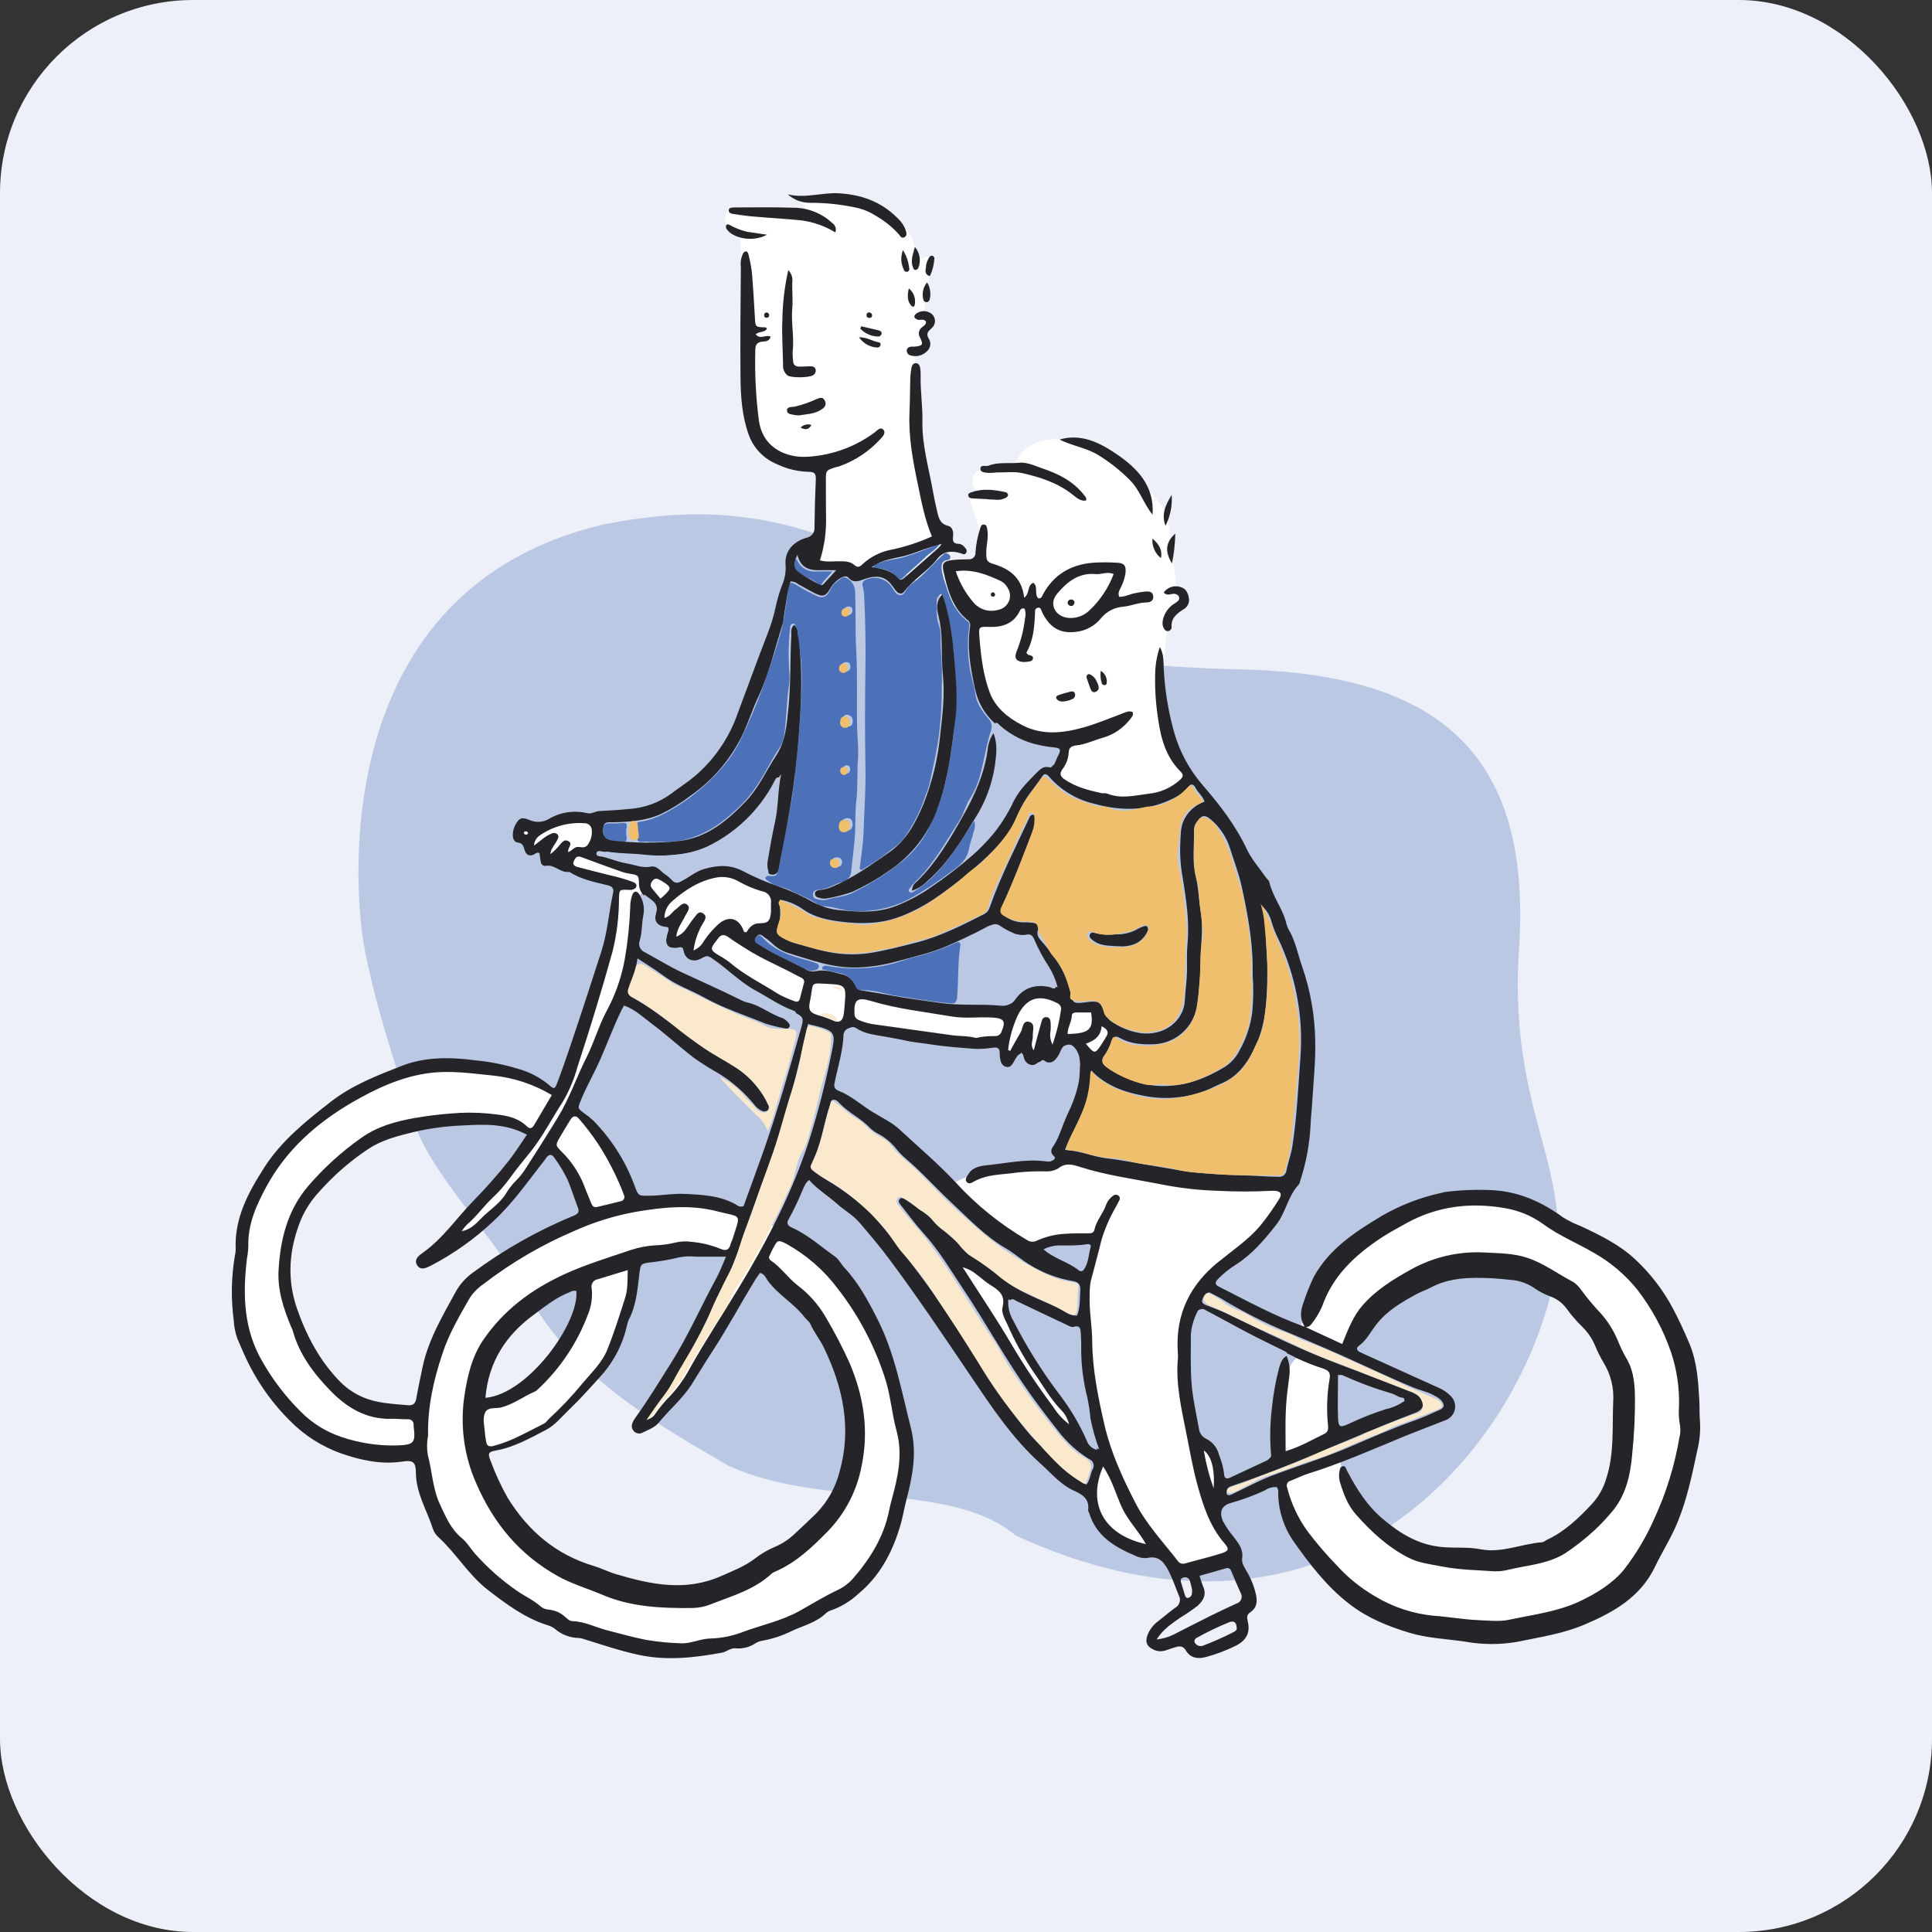 <svg width="50" height="50" viewBox="0 0 50 50" fill="none" xmlns="http://www.w3.org/2000/svg">
<rect x="0" y="0" width="50" height="50" fill="#333333" stroke="none"/>
<rect width="50" height="50" rx="5" fill="#EDF0F8"/>
<g clip-path="url(#clip0_3211_67801)">
<path fill-rule="evenodd" clip-rule="evenodd" d="M18.858 37.936C17.422 37.092 15.051 35.821 13.831 33.79C12.612 31.758 11.164 30.386 10.725 29.07C10.285 27.753 9.639 25.792 9.406 24.377C9.172 22.961 8.51 15.232 15.632 13.57C17.952 13.124 20.978 12.898 25.113 15.982C26.002 16.365 26.966 17.205 32.132 17.325C37.298 17.444 39.64 19.559 39.313 24.545C38.986 29.53 41.318 30.455 39.815 34.516C38.313 38.577 33.676 43.13 26.288 39.74C24.584 38.308 21.31 39.056 18.858 37.936L18.858 37.936Z" fill="#BAC8E3"/>
<path fill-rule="evenodd" clip-rule="evenodd" d="M21.189 11.973C21.377 12.305 21.036 14.582 21.036 14.582L21.908 14.748L22.262 14.827L22.79 14.445L24.371 14.076C24.371 14.076 23.634 11.396 23.6 10.297L23.701 9.092C23.701 9.092 24.036 9.007 23.879 8.635C23.722 8.263 24.46 8.606 23.879 8.156C23.983 7.739 24.045 7.312 24.065 6.883C24.076 6.289 23.836 7.085 23.677 6.391C23.518 5.696 22.46 4.897 20.718 5.219L21 5.574L18.86 5.44C18.648 5.631 18.817 5.991 19.164 6.149L19.177 6.991L19.461 10.751C19.595 11.404 20.248 12.204 21.189 11.973ZM25.243 15.996C25.225 16.855 25.076 19.107 27.594 19.168L27.43 19.81L27.329 20.096C27.329 20.096 29.113 21.531 30.703 20.096V19.917C30.703 19.917 30.03 18.526 30.104 17.336L30.22 16.096L30.551 15.598C30.551 15.598 30.688 15.345 30.46 15.287C30.46 15.287 30.322 14.215 30.309 14.071C30.297 13.928 30.208 13.306 30.208 13.306C30.208 13.306 29.243 11.854 28.53 11.635C27.781 11.32 26.553 11.095 26.254 12.074L25.375 12.133C25.375 12.133 24.894 12.395 25.375 12.8L25.061 12.82L25.375 13.803L25.262 14.535L24.602 14.673L24.805 15.508L25.243 15.996ZM33.554 35.149C33.089 35.453 33.047 37.471 33.148 37.777L34.538 37.211V35.423L33.554 35.149Z" fill="white"/>
<path fill-rule="evenodd" clip-rule="evenodd" d="M33.219 38.265C33.266 39.067 34.741 43.194 40.038 42.105C40.038 42.105 43.031 41.599 43.665 37.041C44.426 33.75 40.723 31.761 40.165 31.618C40.165 31.618 38.44 30.231 35.879 31.75C35.303 31.986 34.796 32.363 34.404 32.845C34.011 33.327 33.746 33.899 33.631 34.51L34.915 34.893C34.915 34.893 36.31 31.699 40.241 33.294C41.383 34.18 42.524 35.542 41.89 37.953C41.205 40.057 39.699 40.472 37.361 40.26C35.302 39.901 34.744 38.141 34.64 37.677L33.219 38.265ZM24.735 30.596C25.077 30.355 26.562 30.053 27.942 30.064C27.942 30.064 31.695 30.767 33.144 30.596C33.144 30.596 33.435 31.002 32.868 31.651L32.134 32.334C32.134 32.334 31.155 33.138 30.815 33.891C30.475 34.643 30.916 37.435 30.916 37.435C30.916 37.435 31.674 37.195 31.464 38.961L31.421 39.568L32.149 40.338L30.467 40.586L29.736 40.123C29.736 40.123 27.75 39.954 28.452 37.693C28.452 37.693 28.863 37.748 28.532 37.118C28.532 37.118 27.703 34.353 28.452 32.156C28.452 32.156 27.26 31.802 26.583 32.519C26.578 32.511 24.551 31.037 24.735 30.596Z" fill="white"/>
<path fill-rule="evenodd" clip-rule="evenodd" d="M24.725 32.579C24.725 32.579 27.005 36.773 27.942 37.211C27.942 37.211 27.947 37.136 26.29 34.578C26.29 34.578 26.047 33.742 25.978 33.401L24.725 32.579Z" fill="white"/>
<path d="M20.762 32.198C18.399 30.527 16.399 31.101 16.399 31.101L16.157 30.499C15.004 28.005 13.039 27.554 11.591 27.557C6.721 28.266 6.09 32.142 6.146 33.127C6.417 38.258 10.846 37.537 10.846 37.537C10.779 38.842 11.624 39.676 11.943 39.961C13.682 42.744 18.061 42.865 19.505 42.284C22.751 41.618 23.277 39.536 23.422 37.537C23.321 35.196 21.849 32.796 20.762 32.198H20.762ZM10.883 36.737L10.544 36.57L9.275 36.367C9.275 36.367 5.552 33.575 8.283 30.499L9.838 29.283C11.664 28.821 13.147 28.751 13.637 29.363C13.637 29.363 14.596 29.549 14.974 30.966L15.278 31.62C15.278 31.62 11.022 32.247 10.887 36.737H10.883H10.883ZM14.979 33.059C15.447 34.815 13.023 36.243 13.023 36.243L12.278 36.502C12.374 34.309 14.066 33.498 14.979 33.059ZM21.007 39.608C19.866 40.745 18.268 41.085 18.268 41.085C14.988 41.785 12.688 39.1 12.523 37.684L12.434 37.524C12.976 37.634 14.388 36.737 14.388 36.737L15.79 35.061C16.518 33.602 16.358 32.579 16.358 32.579L17.887 32.334L18.918 32.511L18.766 32.899L17.414 35.388L16.518 36.859C16.822 37.096 17.269 36.367 17.269 36.367L18.428 34.781L19.623 32.737L19.887 32.851C23.265 35.716 22.081 38.646 21.002 39.608H21.007H21.007Z" fill="white"/>
<path fill-rule="evenodd" clip-rule="evenodd" d="M11.631 32.198L12.273 31.24C12.273 31.24 14.149 29.363 14.675 27.852L15.634 24.95L16.019 22.788L15.034 22.611L14.379 22.308C14.379 22.308 13.908 22.23 14.091 21.902L13.82 22.003L13.665 21.741L13.406 21.554L13.609 21.332L13.989 21.406C13.989 21.406 15.149 20.928 15.434 21.332V21.774L15.181 22.1L16.601 22.582L17.052 22.755L17.488 22.994C17.488 22.994 18.604 22.268 19.263 22.737L19.952 23.142C19.952 23.142 20.155 23.563 19.952 23.959C19.952 23.959 19.445 24.028 19.343 24.381L20.946 25.293L21.712 25.344L22.117 25.642C22.117 25.642 23.177 25.946 23.887 26.025C23.887 26.025 25.399 26.221 26.088 26.199L26.525 25.833L27.191 25.642L27.603 25.92L27.713 26.021H28.312L28.453 26.431L28.808 26.592L28.312 27.55L27.957 27.112L27.713 26.856L27.436 26.934L27.248 27.209L26.78 27.34L26.444 27.118L26.083 27.396L25.767 26.81C25.767 26.81 24.643 27.302 22.005 26.437L21.71 26.575L20.978 26.322L20.617 26.027C20.617 26.027 18.969 25.217 18.276 24.597C18.276 24.597 17.638 25.01 17.794 24.39L17.329 24.384L17.515 23.776C17.515 23.776 16.878 24.015 17.195 23.387L16.729 22.998L16.436 23.261L16.358 24.384L15.916 26.22L14.573 29.107L13.001 31.24L11.631 32.198V32.198Z" fill="white"/>
<path fill-rule="evenodd" clip-rule="evenodd" d="M25.219 21.25C25.241 21.346 25.233 21.446 25.195 21.537C25.161 21.684 25.101 21.827 25.075 21.976C25.022 22.271 24.799 22.432 24.583 22.583C24.251 22.834 23.902 23.062 23.539 23.265C23.085 23.499 22.577 23.607 22.067 23.577C21.794 23.564 21.545 23.451 21.275 23.451C21.236 23.448 21.198 23.434 21.168 23.41C20.95 23.245 20.688 23.166 20.45 23.041C20.285 22.954 20.087 22.952 19.934 22.838C19.898 22.812 19.86 22.791 19.827 22.761C19.816 22.752 19.808 22.738 19.806 22.724C19.804 22.709 19.808 22.693 19.817 22.681C19.832 22.659 19.859 22.665 19.884 22.667C20.106 22.689 20.104 22.667 20.154 22.441C20.224 22.122 20.272 21.799 20.34 21.48C20.434 21.042 20.51 20.601 20.562 20.155C20.624 19.607 20.677 19.058 20.71 18.508C20.748 17.876 20.794 17.242 20.661 16.613C20.635 16.485 20.671 16.347 20.597 16.226C20.576 16.191 20.579 16.125 20.517 16.141C20.455 16.157 20.454 16.202 20.449 16.242C20.431 16.373 20.42 16.505 20.416 16.636C20.405 16.9 20.409 17.165 20.429 17.428C20.438 17.55 20.431 17.673 20.411 17.793C20.347 18.218 20.357 18.652 20.286 19.076C20.253 19.279 20.11 19.435 20.012 19.607C19.783 20.012 19.573 20.427 19.246 20.766C19.107 20.91 18.959 21.046 18.803 21.171C18.493 21.436 18.127 21.627 17.733 21.73C17.462 21.797 17.189 21.777 16.922 21.79C16.863 21.792 16.803 21.788 16.745 21.78C16.661 21.771 16.542 21.824 16.498 21.738C16.442 21.617 16.425 21.482 16.45 21.351C16.462 21.285 16.522 21.273 16.575 21.265C16.952 21.21 17.272 21.023 17.589 20.823C18.03 20.537 18.424 20.187 18.76 19.784C18.922 19.588 19.059 19.372 19.166 19.142C19.422 18.616 19.645 18.075 19.834 17.521C19.972 17.116 20.116 16.711 20.224 16.296C20.305 15.986 20.336 15.663 20.386 15.345C20.437 15.027 20.435 15.031 20.709 15.198C20.843 15.279 20.983 15.351 21.124 15.419C21.283 15.496 21.389 15.456 21.473 15.293C21.507 15.207 21.563 15.13 21.635 15.071C21.718 15.015 21.808 14.902 21.9 14.955C21.966 14.987 22.022 15.036 22.062 15.097C22.103 15.157 22.126 15.228 22.129 15.301C22.152 15.814 22.129 16.329 22.16 16.84C22.196 17.506 22.166 18.171 22.183 18.836C22.189 19.103 22.225 19.373 22.204 19.638C22.177 19.989 22.204 20.342 22.164 20.692C22.136 20.941 22.137 21.192 22.133 21.439C22.126 21.807 22.064 22.168 22.031 22.532C22.03 22.602 22.006 22.669 21.962 22.723C21.917 22.777 21.857 22.814 21.788 22.829C21.572 22.888 21.383 23.032 21.149 23.032C21.134 23.032 21.119 23.035 21.105 23.041C21.091 23.047 21.079 23.055 21.069 23.067C21.058 23.078 21.051 23.091 21.046 23.105C21.041 23.119 21.039 23.134 21.04 23.149C21.039 23.179 21.049 23.209 21.069 23.231C21.089 23.254 21.117 23.267 21.147 23.27C21.222 23.294 21.301 23.301 21.379 23.289C21.601 23.215 21.84 23.214 22.054 23.112C22.519 22.882 22.957 22.604 23.363 22.281C23.678 22.024 23.928 21.695 24.09 21.322C24.312 20.849 24.466 20.348 24.549 19.833C24.69 19.118 24.752 18.39 24.735 17.661C24.721 17.296 24.671 16.931 24.645 16.567C24.619 16.181 24.486 15.825 24.412 15.453C24.407 15.423 24.405 15.39 24.374 15.38C24.342 15.37 24.313 15.403 24.291 15.427C24.26 15.459 24.242 15.502 24.242 15.547C24.247 15.755 24.218 15.963 24.297 16.171C24.375 16.378 24.328 16.587 24.349 16.795C24.377 17.132 24.385 17.47 24.373 17.808C24.375 18.283 24.341 18.757 24.271 19.226C24.211 19.587 24.128 19.943 24.053 20.3C24.025 20.399 23.991 20.496 23.952 20.59C23.822 20.988 23.631 21.364 23.386 21.704C23.299 21.81 23.196 21.902 23.082 21.978C22.856 22.163 22.614 22.331 22.361 22.477C22.331 22.493 22.305 22.529 22.269 22.505C22.234 22.481 22.254 22.443 22.258 22.41C22.289 22.134 22.336 21.857 22.346 21.581C22.366 21.009 22.409 20.441 22.398 19.868C22.38 18.997 22.386 18.125 22.398 17.254C22.406 16.649 22.395 16.044 22.365 15.44C22.362 15.353 22.35 15.265 22.328 15.18C22.296 15.064 22.353 15.019 22.448 14.988C22.564 14.946 22.69 14.944 22.807 14.984C22.923 15.023 23.022 15.102 23.088 15.206C23.117 15.245 23.139 15.29 23.169 15.328C23.25 15.429 23.359 15.429 23.418 15.321C23.475 15.218 23.556 15.13 23.653 15.065C23.927 14.862 24.138 14.596 24.39 14.371C24.43 14.335 24.467 14.289 24.529 14.332C24.562 14.354 24.596 14.375 24.595 14.422C24.594 14.468 24.559 14.489 24.518 14.495C24.377 14.511 24.366 14.609 24.369 14.719C24.385 14.851 24.417 14.98 24.466 15.103C24.576 15.469 24.709 15.826 25.03 16.072C25.074 16.097 25.096 16.147 25.085 16.196C25.037 16.532 25.037 16.873 25.085 17.209C25.109 17.465 25.208 17.698 25.239 17.951C25.27 18.204 25.417 18.405 25.575 18.592C25.615 18.632 25.643 18.682 25.656 18.736C25.669 18.791 25.667 18.849 25.649 18.902C25.517 19.296 25.467 19.712 25.352 20.107C25.297 20.305 25.213 20.494 25.103 20.667C24.987 20.844 24.946 21.055 24.83 21.234C24.469 21.796 24.151 22.389 23.654 22.855C23.623 22.885 23.596 22.919 23.574 22.956C23.55 22.993 23.483 23.027 23.532 23.077C23.58 23.128 23.625 23.087 23.668 23.063C23.913 22.912 24.134 22.722 24.32 22.501C24.657 22.13 24.903 21.696 25.183 21.286C25.194 21.273 25.206 21.261 25.219 21.25H25.219Z" fill="#4C71B8"/>
<path fill-rule="evenodd" clip-rule="evenodd" d="M24.327 14.06C24.241 14.22 24.079 14.293 23.958 14.411C23.773 14.59 23.576 14.757 23.385 14.931C23.337 14.973 23.284 15.037 23.227 14.963C23.069 14.76 22.851 14.698 22.592 14.695C22.629 14.593 22.708 14.593 22.771 14.567C22.984 14.475 23.219 14.473 23.438 14.401C23.741 14.304 24.037 14.191 24.327 14.06Z" fill="#4C71B8"/>
<path fill-rule="evenodd" clip-rule="evenodd" d="M20.997 25.126C20.856 25.118 20.756 25.033 20.643 24.976C20.293 24.802 19.933 24.64 19.602 24.432C19.539 24.392 19.485 24.354 19.549 24.27C19.6 24.206 19.651 24.176 19.717 24.247C20.041 24.608 20.478 24.747 20.927 24.863C20.984 24.877 21.041 24.895 21.096 24.917C21.139 24.934 21.197 24.951 21.19 25.018C21.183 25.085 21.13 25.101 21.077 25.114C21.049 25.117 21.02 25.122 20.997 25.126ZM15.613 21.483C15.597 21.349 15.661 21.304 15.785 21.309C15.898 21.313 16.01 21.31 16.122 21.3C16.203 21.292 16.234 21.318 16.218 21.401C16.2 21.493 16.2 21.587 16.218 21.679C16.229 21.748 16.2 21.786 16.132 21.78C15.996 21.78 15.86 21.768 15.726 21.744C15.588 21.709 15.636 21.574 15.613 21.483Z" fill="#4C71B8"/>
<path fill-rule="evenodd" clip-rule="evenodd" d="M21.538 14.789C21.451 14.913 21.335 14.991 21.27 15.112C21.249 15.149 21.215 15.16 21.186 15.129C21.049 14.988 20.847 14.957 20.695 14.84C20.649 14.809 20.61 14.767 20.582 14.718C20.555 14.669 20.538 14.614 20.535 14.558C20.535 14.524 20.535 14.484 20.58 14.476C20.625 14.468 20.628 14.502 20.642 14.527C20.687 14.615 20.758 14.686 20.845 14.733C20.932 14.78 21.03 14.8 21.129 14.79C21.269 14.786 21.402 14.789 21.538 14.789Z" fill="#4C71B8"/>
<path d="M33.772 34.344C33.634 34.137 33.651 33.926 33.737 33.702C33.81 33.48 33.897 33.262 33.998 33.05C34.404 32.31 35.075 31.88 35.766 31.464C36.244 31.189 36.761 30.989 37.299 30.872C37.327 30.863 37.356 30.856 37.385 30.85C37.793 30.798 38.204 30.781 38.615 30.801C39.301 30.835 39.904 31.105 40.451 31.505C40.592 31.593 40.741 31.667 40.897 31.726C41.404 31.963 41.904 32.205 42.318 32.591C42.713 32.958 43.043 33.388 43.295 33.863C43.452 34.158 43.588 34.457 43.718 34.763C43.922 35.245 43.95 35.748 43.979 36.254C43.988 36.419 43.979 36.587 43.993 36.753C44.013 37.017 43.989 37.282 43.925 37.538C43.793 38.163 43.663 38.784 43.422 39.379C43.256 39.789 43.017 40.16 42.827 40.556C42.452 41.33 41.773 41.718 41.015 42.041C40.446 42.284 39.848 42.369 39.256 42.492C38.811 42.568 38.355 42.565 37.91 42.484C37.426 42.414 36.93 42.395 36.462 42.252C35.922 42.087 35.404 41.881 34.94 41.525C34.332 41.062 33.891 40.475 33.463 39.87C33.231 39.528 33.098 39.128 33.081 38.715C33.076 38.639 33.098 38.558 33.043 38.486C32.935 38.478 32.828 38.507 32.739 38.569C32.455 38.702 32.161 38.811 31.859 38.895C31.612 38.963 31.546 39.129 31.65 39.367C31.729 39.513 31.823 39.651 31.931 39.778C32.05 39.941 32.183 40.089 32.146 40.33C32.125 40.463 32.232 40.605 32.304 40.735C32.393 40.898 32.46 41.073 32.501 41.254C32.546 41.441 32.53 41.611 32.358 41.725C32.262 41.788 32.268 41.864 32.29 41.954C32.367 42.258 32.249 42.46 31.974 42.596C31.727 42.717 31.47 42.813 31.205 42.885C31.002 42.939 30.809 42.915 30.689 42.712C30.618 42.592 30.524 42.594 30.412 42.632C30.329 42.66 30.244 42.683 30.161 42.714C30.105 42.732 30.045 42.738 29.986 42.731C29.927 42.725 29.87 42.705 29.82 42.674C29.675 42.598 29.638 42.491 29.692 42.331C29.745 42.182 29.842 42.053 29.969 41.96C30.116 41.846 30.256 41.723 30.406 41.614C30.435 41.599 30.46 41.58 30.48 41.556C30.501 41.532 30.517 41.504 30.526 41.473C30.535 41.443 30.539 41.411 30.536 41.38C30.532 41.348 30.523 41.318 30.508 41.29C30.422 41.087 30.359 40.885 30.261 40.692C30.146 40.465 30.013 40.243 29.686 40.321C29.577 40.332 29.467 40.309 29.372 40.257C28.844 40.037 28.369 39.75 28.189 39.16C28.18 39.132 28.158 39.102 28.161 39.077C28.199 38.802 28.016 38.677 27.81 38.587C27.458 38.431 27.221 38.141 26.945 37.894C26.191 37.22 25.644 36.384 25.085 35.557C24.405 34.551 23.729 33.543 23.002 32.57C22.762 32.248 22.502 31.944 22.242 31.639C22.075 31.443 21.845 31.321 21.657 31.15C21.426 30.941 21.149 30.779 20.94 30.537C20.826 30.626 20.8 30.745 20.751 30.846C20.653 31.081 20.543 31.311 20.421 31.534C20.356 31.635 20.363 31.711 20.485 31.766C20.901 31.95 21.238 32.255 21.601 32.513C21.709 32.589 21.762 32.709 21.848 32.802C22.219 33.2 22.474 33.674 22.716 34.154C23.16 35.036 23.332 36.001 23.572 36.949C23.735 37.591 23.62 38.189 23.462 38.797C23.398 39.043 23.36 39.296 23.282 39.539C23.079 40.205 22.755 40.803 22.208 41.253C22.013 41.434 21.784 41.574 21.535 41.666C21.478 41.681 21.425 41.708 21.38 41.746C21.134 41.988 20.797 42.069 20.501 42.205C20.258 42.327 19.999 42.413 19.732 42.461C19.674 42.47 19.618 42.489 19.567 42.518C19.413 42.626 19.226 42.675 19.039 42.659C18.911 42.642 18.805 42.75 18.679 42.772C17.969 42.901 17.259 42.985 16.528 42.827C16.057 42.726 15.609 42.574 15.154 42.433C15.1 42.412 15.042 42.397 14.984 42.391C14.756 42.389 14.536 42.306 14.364 42.157C14.31 42.114 14.248 42.083 14.182 42.064C13.593 41.881 13.114 41.522 12.633 41.153C12.126 40.762 11.812 40.207 11.349 39.785C11.283 39.725 11.233 39.651 11.204 39.567C11.049 39.087 10.769 38.647 10.763 38.118C10.763 37.842 10.694 37.782 10.413 37.825C9.86 37.908 9.337 37.79 8.826 37.614C8.329 37.436 7.878 37.148 7.507 36.772C7.089 36.359 6.739 35.882 6.469 35.36C6.346 35.126 6.246 34.881 6.141 34.638C6.089 34.49 6.058 34.336 6.05 34.18C5.976 33.626 5.984 33.065 6.076 32.513C6.09 32.456 6.099 32.398 6.1 32.339C6.062 31.529 6.423 30.865 6.841 30.212C7.289 29.515 7.926 29.008 8.566 28.509C9.114 28.084 9.759 27.834 10.392 27.586C11.001 27.348 11.66 27.355 12.309 27.442C12.688 27.478 13.062 27.554 13.425 27.666C13.709 27.747 13.973 27.885 14.201 28.072C14.336 28.195 14.36 28.187 14.421 28.026C14.549 27.688 14.667 27.345 14.783 27.002C15.049 26.214 15.306 25.423 15.561 24.631C15.722 24.134 15.757 23.619 15.866 23.112C15.891 22.996 15.852 22.941 15.726 22.91C15.385 22.828 15.037 22.759 14.733 22.564C14.507 22.601 14.352 22.362 14.124 22.408C14.109 22.41 14.094 22.41 14.079 22.406C14.064 22.402 14.05 22.395 14.038 22.385C14.026 22.376 14.016 22.364 14.009 22.351C14.002 22.337 13.997 22.322 13.996 22.307C13.981 22.232 13.97 22.157 13.963 22.081C13.903 22.045 13.862 22.088 13.825 22.11C13.695 22.176 13.613 22.119 13.577 21.998C13.547 21.897 13.525 21.818 13.398 21.804C13.31 21.794 13.276 21.709 13.271 21.626C13.27 21.498 13.309 21.373 13.385 21.27C13.486 21.116 13.607 21.19 13.724 21.23C13.88 21.293 14.057 21.28 14.203 21.195C14.502 21.018 14.859 20.964 15.197 21.045C15.313 21.073 15.4 20.995 15.511 20.99C15.764 20.979 16.019 20.962 16.27 20.937C16.663 20.914 17.041 20.779 17.36 20.548C17.563 20.393 17.777 20.257 17.974 20.094C18.485 19.661 18.87 19.098 19.09 18.466C19.348 17.779 19.597 17.091 19.862 16.406C19.953 16.179 20.024 15.944 20.075 15.705C20.114 15.523 20.166 15.345 20.23 15.17C20.306 15.003 20.341 14.82 20.332 14.637C20.294 14.297 20.498 14.029 20.862 13.92C20.929 13.91 20.988 13.874 21.029 13.821C21.069 13.768 21.087 13.7 21.079 13.634C21.083 13.223 21.095 12.812 21.113 12.402C21.119 12.262 21.078 12.211 20.933 12.211C20.648 12.204 20.368 12.137 20.111 12.014C19.943 11.946 19.791 11.844 19.664 11.713C19.538 11.583 19.441 11.428 19.379 11.257C19.203 10.77 19.168 10.263 19.164 9.754C19.156 8.806 19.164 7.857 19.173 6.909C19.158 6.792 19.177 6.673 19.226 6.566C19.238 6.541 19.259 6.521 19.284 6.509C19.331 6.496 19.359 6.536 19.367 6.573C19.406 6.724 19.436 6.877 19.457 7.032C19.491 7.422 19.514 7.813 19.536 8.204C19.55 8.466 19.546 8.466 19.808 8.472C19.822 8.472 19.834 8.491 19.85 8.503C19.792 8.612 19.654 8.568 19.558 8.65C19.669 8.801 19.817 8.65 19.943 8.712C19.92 8.82 19.828 8.836 19.75 8.84C19.602 8.848 19.547 8.913 19.547 9.061C19.531 9.667 19.561 10.273 19.639 10.874C19.74 11.631 20.405 11.865 20.936 11.818C21.555 11.776 22.149 11.556 22.645 11.184C22.708 11.137 22.789 11.032 22.866 11.127C22.931 11.206 22.844 11.295 22.789 11.358C22.498 11.678 22.133 11.921 21.726 12.067C21.698 12.076 21.669 12.083 21.64 12.088C21.368 12.174 21.371 12.174 21.374 12.454C21.374 12.796 21.374 13.139 21.379 13.481C21.378 13.827 21.325 14.172 21.22 14.502C21.399 14.553 21.564 14.521 21.728 14.526C21.866 14.526 22.006 14.526 22.116 14.627C22.195 14.697 22.252 14.669 22.319 14.605C22.527 14.41 22.787 14.279 23.067 14.226C23.429 14.151 23.782 14.036 24.118 13.882C23.933 13.445 23.848 12.987 23.753 12.531C23.624 11.917 23.509 11.303 23.538 10.671C23.551 10.367 23.55 10.063 23.559 9.759C23.564 9.681 23.574 9.603 23.588 9.526C23.599 9.466 23.624 9.404 23.69 9.4C23.776 9.395 23.805 9.464 23.816 9.534C23.824 9.593 23.828 9.652 23.826 9.711C23.816 10.116 23.88 10.51 23.872 10.912C23.861 11.52 24.037 12.111 24.143 12.707C24.17 12.861 24.202 13.015 24.238 13.167C24.283 13.35 24.294 13.551 24.542 13.611C24.651 13.637 24.681 13.77 24.665 13.884C24.649 13.999 24.672 14.075 24.809 14.073C24.869 14.078 24.924 14.109 24.96 14.157C25.001 14.2 25.041 14.249 25.002 14.31C24.962 14.372 24.919 14.336 24.872 14.321C24.639 14.249 24.422 14.254 24.256 14.466C24.008 14.782 23.647 14.984 23.401 15.307C23.341 15.387 23.266 15.373 23.198 15.301C23.166 15.263 23.137 15.224 23.11 15.183C22.947 14.947 22.751 14.858 22.387 14.981C22.234 15.034 22.096 15.105 21.958 14.952C21.905 14.893 21.831 14.919 21.768 14.952C21.648 15.019 21.549 15.119 21.482 15.239C21.374 15.43 21.296 15.453 21.103 15.36C20.953 15.287 20.811 15.2 20.663 15.122C20.607 15.073 20.535 15.046 20.461 15.046C20.365 15.324 20.346 15.626 20.29 15.919C20.285 15.987 20.275 16.054 20.262 16.121C20.059 16.763 19.91 17.425 19.622 18.04C19.485 18.332 19.385 18.639 19.254 18.935C18.948 19.607 18.466 20.183 17.857 20.603C17.624 20.782 17.374 20.937 17.109 21.065C16.713 21.245 16.298 21.268 15.876 21.281C15.76 21.281 15.63 21.248 15.61 21.425C15.588 21.628 15.658 21.729 15.837 21.752C16.412 21.82 16.992 21.825 17.567 21.766C18.292 21.685 18.819 21.243 19.301 20.74C19.631 20.398 19.821 19.96 20.078 19.569C20.335 19.177 20.358 18.773 20.403 18.34C20.469 17.705 20.445 17.07 20.48 16.435C20.48 16.351 20.459 16.258 20.551 16.173C20.581 16.201 20.606 16.235 20.622 16.274C20.638 16.312 20.645 16.353 20.644 16.395C20.787 17.28 20.738 18.167 20.671 19.055C20.625 19.66 20.554 20.262 20.455 20.861C20.367 21.402 20.253 21.938 20.151 22.481C20.135 22.565 20.098 22.633 20.004 22.636C19.982 22.638 19.959 22.635 19.938 22.628C19.916 22.62 19.897 22.607 19.881 22.591C19.866 22.575 19.854 22.555 19.847 22.534C19.84 22.512 19.838 22.489 19.841 22.467C19.848 22.272 19.872 22.078 19.911 21.887C20.037 21.322 20.103 20.748 20.18 20.176C20.178 20.157 20.173 20.137 20.164 20.119C20.072 20.107 20.063 20.187 20.029 20.242C19.649 20.968 19.044 21.552 18.305 21.907C18.046 22.024 17.769 22.095 17.486 22.118C16.877 22.189 16.275 22.103 15.672 22.049C15.623 22.044 15.57 22.032 15.526 22.027C15.481 22.023 15.444 22.027 15.437 22.08C15.43 22.133 15.463 22.152 15.504 22.158C15.74 22.188 15.955 22.301 16.185 22.338C16.415 22.376 16.613 22.474 16.849 22.428C16.998 22.398 17.089 22.54 17.199 22.619C17.265 22.661 17.326 22.711 17.379 22.768C17.47 22.878 17.553 22.854 17.659 22.793C17.846 22.692 18.014 22.549 18.226 22.489C18.573 22.388 18.905 22.37 19.24 22.551C19.534 22.704 19.839 22.835 20.153 22.943C20.468 23.053 20.771 23.192 21.06 23.357C21.286 23.476 21.535 23.545 21.79 23.56C22.255 23.608 22.727 23.625 23.183 23.448C23.512 23.321 23.825 23.153 24.113 22.948C24.469 22.706 24.811 22.443 25.138 22.161C25.544 21.799 25.91 21.405 26.129 20.901C26.283 20.55 26.545 20.287 26.804 20.022C26.89 19.932 26.99 19.814 27.155 19.858C27.213 19.873 27.24 19.824 27.261 19.779C27.282 19.735 27.302 19.69 27.321 19.646C27.431 19.396 27.432 19.386 27.171 19.357C26.809 19.322 26.459 19.207 26.147 19.02C25.693 18.739 25.355 18.387 25.234 17.83C25.114 17.289 25.022 16.757 25.106 16.209C25.112 16.176 25.108 16.142 25.094 16.11C25.08 16.079 25.057 16.053 25.028 16.035C24.641 15.714 24.521 15.257 24.419 14.798C24.37 14.576 24.419 14.52 24.655 14.494C24.791 14.478 24.929 14.478 25.066 14.474C25.09 14.476 25.114 14.474 25.137 14.466C25.16 14.458 25.181 14.445 25.199 14.428C25.216 14.411 25.229 14.39 25.237 14.367C25.245 14.344 25.248 14.319 25.245 14.295C25.26 14.089 25.299 13.885 25.363 13.688C25.379 13.633 25.398 13.561 25.473 13.576C25.547 13.591 25.543 13.663 25.553 13.72C25.586 13.908 25.528 14.091 25.525 14.276C25.525 14.501 25.525 14.542 25.734 14.604C26.161 14.734 26.452 14.98 26.505 15.469C26.657 15.362 26.574 15.154 26.741 15.082C26.88 15.183 26.754 15.386 26.876 15.487C26.956 15.487 26.966 15.434 26.987 15.392C27.264 14.872 27.712 14.61 28.288 14.563C28.493 14.55 28.699 14.55 28.905 14.563C29.093 14.57 29.144 14.636 29.129 14.824C29.113 14.94 29.078 15.053 29.028 15.158C28.994 15.245 28.917 15.323 28.963 15.445C29.11 15.453 29.241 15.373 29.382 15.35C29.468 15.331 29.555 15.317 29.642 15.308C29.733 15.302 29.832 15.308 29.845 15.428C29.858 15.547 29.77 15.59 29.676 15.591C29.467 15.591 29.27 15.682 29.067 15.702C28.955 15.71 28.846 15.741 28.746 15.793C28.646 15.846 28.559 15.918 28.489 16.006C28.331 16.198 28.105 16.321 27.858 16.351C27.435 16.408 27.16 16.241 26.967 15.837C26.942 15.785 26.937 15.709 26.856 15.729C26.776 15.75 26.788 15.816 26.786 15.875C26.77 16.228 26.743 16.578 26.564 16.888C26.584 16.944 26.623 16.948 26.66 16.959C26.696 16.97 26.738 16.985 26.734 17.035C26.733 17.055 26.724 17.073 26.711 17.088C26.698 17.102 26.679 17.111 26.66 17.114C26.603 17.128 26.544 17.134 26.486 17.133C26.304 17.121 26.238 17.032 26.309 16.861C26.42 16.588 26.492 16.302 26.526 16.011C26.55 15.926 26.546 15.836 26.517 15.754C26.505 15.748 26.493 15.745 26.481 15.745C26.468 15.745 26.456 15.747 26.444 15.752C26.433 15.757 26.423 15.764 26.414 15.774C26.406 15.783 26.4 15.793 26.396 15.805C26.231 16.145 25.941 16.238 25.591 16.224C25.347 16.215 25.327 16.224 25.345 16.453C25.383 16.952 25.439 17.453 25.614 17.922C25.765 18.32 26.089 18.58 26.465 18.772C26.98 19.035 27.508 18.974 28.039 18.827C28.379 18.731 28.705 18.593 29.035 18.47C29.124 18.436 29.213 18.385 29.312 18.428C29.342 18.516 29.286 18.565 29.245 18.616C29.07 18.843 28.827 19.009 28.551 19.09C28.315 19.154 28.094 19.268 27.847 19.292C27.745 19.303 27.659 19.345 27.658 19.474C27.649 19.631 27.593 19.783 27.495 19.908C27.411 20.027 27.442 20.096 27.55 20.17C27.84 20.368 28.17 20.453 28.505 20.526C28.553 20.536 28.606 20.52 28.651 20.537C29.008 20.683 29.361 20.588 29.721 20.542C30.026 20.514 30.313 20.387 30.54 20.181C30.614 20.111 30.642 20.058 30.553 19.968C30.148 19.568 30.029 19.048 29.957 18.505C29.902 18.118 29.882 17.727 29.899 17.337C29.911 17.134 29.951 16.935 30.016 16.743C30.117 16.918 30.112 17.11 30.117 17.292C30.144 17.849 30.233 18.402 30.383 18.94C30.526 19.449 30.779 19.92 31.126 20.32C31.564 20.826 31.979 21.362 32.27 21.982C32.393 22.243 32.595 22.468 32.762 22.709C32.79 22.75 32.839 22.783 32.849 22.826C32.931 23.183 33.163 23.476 33.27 23.82C33.286 23.897 33.31 23.972 33.343 24.043C33.528 24.347 33.587 24.701 33.705 25.031C33.919 25.653 34.031 26.305 34.038 26.962C34.049 27.478 33.991 27.997 33.961 28.514C33.95 28.709 33.925 28.905 33.918 29.1C33.895 29.599 33.803 30.093 33.647 30.568C33.643 30.597 33.633 30.625 33.617 30.65C33.329 30.954 33.279 31.381 33.022 31.704C32.718 32.091 32.404 32.462 31.984 32.729C31.817 32.833 31.663 32.956 31.526 33.096C31.455 33.168 31.424 33.239 31.544 33.298C32.278 33.668 32.998 34.068 33.776 34.339L34.736 34.783C34.888 34.413 35.014 34.067 35.264 33.781C35.613 33.384 36.045 33.116 36.504 32.861C37.096 32.528 37.771 32.373 38.449 32.416C38.811 32.434 39.178 32.437 39.524 32.551C39.953 32.693 40.317 32.971 40.715 33.177C40.795 33.231 40.864 33.3 40.918 33.379C41.05 33.561 41.193 33.735 41.345 33.9C41.578 34.138 41.761 34.421 41.884 34.73C41.939 34.866 42.003 34.998 42.075 35.126C42.261 35.421 42.301 35.745 42.311 36.082C42.319 36.601 42.295 37.12 42.241 37.636C42.193 38.195 42.07 38.741 41.671 39.177C41.544 39.327 41.409 39.469 41.265 39.603C41.028 39.822 40.774 40.021 40.505 40.2C40.055 40.48 39.54 40.504 39.05 40.622C38.926 40.655 38.798 40.669 38.67 40.665C38.221 40.634 37.768 40.629 37.326 40.542C37.029 40.483 36.717 40.452 36.447 40.311C35.916 40.039 35.487 39.64 35.094 39.197C34.879 38.956 34.772 38.663 34.68 38.363C34.646 38.249 34.646 38.128 34.68 38.014C34.684 37.995 34.694 37.978 34.709 37.965C34.723 37.952 34.741 37.944 34.761 37.943C34.791 37.942 34.818 37.961 34.829 37.989C34.842 38.014 34.85 38.044 34.864 38.069C35.108 38.528 35.372 38.96 35.783 39.307C36.245 39.697 36.725 39.99 37.346 40.04C37.669 40.066 37.996 40.033 38.312 40.094C38.867 40.201 39.373 39.955 39.906 39.913C39.95 39.913 39.992 39.87 40.037 39.849C40.5 39.635 40.856 39.287 41.2 38.922C41.372 38.733 41.498 38.509 41.57 38.265C41.781 37.617 41.722 36.948 41.749 36.287C41.775 35.932 41.69 35.578 41.506 35.274C41.42 35.131 41.345 34.982 41.282 34.828C41.206 34.647 41.096 34.483 40.956 34.344C40.802 34.194 40.661 34.031 40.535 33.857C40.435 33.723 40.299 33.619 40.142 33.559C39.994 33.507 39.854 33.435 39.724 33.347C39.539 33.216 39.322 33.138 39.096 33.123C38.931 33.106 38.764 33.089 38.598 33.08C38.056 33.057 37.519 33.057 37.021 33.325C36.901 33.389 36.768 33.431 36.648 33.497C36.27 33.704 35.897 33.922 35.625 34.27C35.475 34.462 35.368 34.687 35.162 34.836C35.088 34.889 35.117 34.955 35.196 34.993L35.329 35.055L37.257 35.927C37.355 35.971 37.445 36.033 37.523 36.109C37.575 36.152 37.614 36.208 37.637 36.272C37.66 36.335 37.666 36.404 37.653 36.471C37.64 36.537 37.61 36.599 37.565 36.649C37.52 36.7 37.462 36.738 37.398 36.759C37.033 36.904 36.666 37.041 36.304 37.189C35.492 37.524 34.681 37.882 33.839 38.143C33.69 38.19 33.55 38.266 33.403 38.321C33.384 38.325 33.367 38.333 33.351 38.344C33.335 38.355 33.323 38.37 33.314 38.388C33.305 38.405 33.3 38.424 33.3 38.443C33.3 38.462 33.304 38.481 33.312 38.499C33.414 38.907 33.594 39.292 33.842 39.633C34.077 39.944 34.331 40.241 34.604 40.521C34.887 40.832 35.217 41.097 35.581 41.309C36.043 41.59 36.564 41.763 37.103 41.815C37.485 41.842 37.861 41.911 38.243 41.928C38.517 41.939 38.8 41.974 39.062 41.918C39.67 41.788 40.295 41.715 40.875 41.446C41.319 41.237 41.736 40.979 42.035 40.614C42.346 40.211 42.607 39.771 42.812 39.305C43.121 38.637 43.339 37.932 43.462 37.207C43.49 37.103 43.495 36.994 43.477 36.887C43.448 36.724 43.439 36.557 43.453 36.391C43.465 35.921 43.397 35.453 43.25 35.006C43.048 34.413 42.748 33.858 42.363 33.363C42.055 32.985 41.68 32.668 41.256 32.427C40.818 32.17 40.343 31.979 39.93 31.674C39.642 31.467 39.31 31.329 38.96 31.269C38.067 31.11 37.203 31.211 36.396 31.657C36.174 31.78 35.949 31.901 35.737 32.041C35.063 32.487 34.489 33.023 34.215 33.813C34.139 33.982 34.042 34.141 33.925 34.286C33.888 34.331 33.83 34.353 33.772 34.344ZM18.79 32.522C18.492 32.522 18.249 32.526 18.006 32.522C17.86 32.507 17.712 32.514 17.568 32.542C17.33 32.6 17.088 32.643 16.845 32.669C16.581 32.701 16.578 32.71 16.546 32.973C16.498 33.378 16.465 33.792 16.267 34.166C16.251 34.202 16.239 34.239 16.232 34.278C16.13 34.755 15.908 35.199 15.588 35.568C15.306 35.881 15.026 36.197 14.723 36.487C14.533 36.669 14.364 36.884 14.128 37.007C13.713 37.221 13.304 37.456 12.832 37.539C12.638 37.574 12.618 37.617 12.696 37.805C12.817 38.136 12.965 38.456 13.138 38.763C13.668 39.619 14.385 40.234 15.364 40.526C15.56 40.585 15.746 40.681 15.943 40.739C16.843 41.007 17.741 41.197 18.664 40.788C18.968 40.653 19.278 40.537 19.544 40.33C19.7 40.209 19.87 40.11 20.052 40.034C20.233 39.957 20.399 39.85 20.543 39.717C20.736 39.538 20.929 39.356 21.119 39.172C21.415 38.87 21.625 38.496 21.728 38.086C22.048 36.961 21.814 35.897 21.322 34.876C21.221 34.667 21.068 34.482 20.974 34.268C20.941 34.194 20.872 34.153 20.823 34.091C20.55 33.732 20.139 33.512 19.871 33.145C19.819 33.073 19.787 32.967 19.668 32.943C19.636 32.99 19.6 33.036 19.567 33.086C19.177 33.717 18.829 34.376 18.42 34.998C18.244 35.268 18.077 35.545 17.906 35.819C17.669 36.195 17.325 36.478 17.047 36.819C16.941 36.95 16.771 37.003 16.624 37.079C16.589 37.097 16.548 37.103 16.509 37.096C16.47 37.09 16.434 37.07 16.406 37.041C16.379 37.013 16.361 36.977 16.354 36.938C16.348 36.898 16.353 36.858 16.37 36.822C16.387 36.777 16.41 36.734 16.44 36.695C16.767 36.244 17.054 35.767 17.353 35.296C17.811 34.575 18.148 33.792 18.557 33.046C18.637 32.897 18.692 32.74 18.79 32.519V32.521L18.79 32.522ZM26.399 27.276C26.329 27.305 26.314 27.355 26.286 27.394C26.217 27.495 26.185 27.649 26.014 27.613C25.844 27.576 25.857 27.44 25.843 27.309C25.82 27.111 25.811 27.106 25.596 27.136C25.402 27.165 25.205 27.17 25.01 27.151C24.659 27.116 24.306 27.091 23.96 27.026C23.339 26.911 22.692 26.91 22.107 26.621C22.078 26.607 22.047 26.601 22.015 26.602C21.983 26.603 21.951 26.613 21.924 26.629C21.896 26.645 21.873 26.668 21.857 26.696C21.841 26.723 21.831 26.754 21.83 26.786C21.813 27.212 21.682 27.614 21.598 28.025C21.577 28.126 21.598 28.186 21.699 28.227C22.021 28.354 22.28 28.589 22.569 28.77C22.807 28.919 23.076 29.039 23.279 29.23C23.767 29.683 24.277 30.112 24.731 30.599C25.266 31.185 25.888 31.686 26.573 32.087C26.612 32.115 26.658 32.132 26.706 32.135C26.754 32.138 26.801 32.127 26.843 32.104C27.076 31.999 27.327 31.94 27.583 31.93C27.768 31.915 27.955 31.919 28.142 31.918C28.223 31.918 28.302 31.925 28.326 31.817C28.377 31.583 28.55 31.404 28.625 31.182C28.659 31.089 28.72 31.008 28.8 30.95C28.837 30.915 28.894 30.909 28.937 30.936C28.958 30.949 28.973 30.97 28.979 30.994C28.984 31.018 28.98 31.044 28.967 31.065C28.938 31.127 28.903 31.186 28.872 31.246C28.715 31.517 28.591 31.805 28.502 32.105C28.417 32.458 28.32 32.806 28.229 33.156C28.208 33.272 28.198 33.389 28.201 33.507C28.183 33.912 28.264 34.306 28.266 34.705C28.272 35.446 28.42 36.166 28.584 36.878C28.749 37.59 29.052 38.249 29.384 38.894C29.666 39.444 30.094 39.899 30.472 40.385C30.492 40.419 30.523 40.446 30.56 40.459C30.597 40.473 30.638 40.473 30.675 40.46C30.986 40.371 31.301 40.299 31.609 40.201C31.804 40.139 31.818 40.09 31.686 39.937C31.304 39.492 31.133 38.957 30.983 38.405C30.864 37.97 30.79 37.527 30.701 37.089C30.573 36.447 30.422 35.808 30.485 35.143C30.487 35.085 30.485 35.026 30.48 34.968C30.421 34.013 30.8 33.247 31.53 32.66C31.903 32.356 32.3 32.093 32.615 31.722C32.794 31.502 32.957 31.27 33.105 31.029C33.189 30.898 33.14 30.826 32.988 30.818C32.959 30.816 32.929 30.816 32.9 30.818C32.44 30.842 31.979 30.842 31.518 30.818C31.019 30.803 30.522 30.746 30.032 30.647C29.331 30.509 28.621 30.416 27.938 30.196C27.748 30.135 27.575 30.09 27.392 30.235C27.29 30.295 27.172 30.323 27.053 30.315C26.818 30.31 26.583 30.319 26.349 30.342C25.956 30.404 25.543 30.377 25.181 30.592C25.131 30.622 25.072 30.646 25.021 30.592C24.97 30.538 25.005 30.482 25.031 30.43C25.133 30.228 25.33 30.177 25.525 30.158C26.04 30.108 26.55 29.986 27.073 30.056C27.136 30.064 27.212 30.077 27.263 29.997C27.243 29.901 27.167 29.807 27.237 29.693C27.426 29.389 27.507 29.043 27.668 28.729C27.852 28.372 27.901 27.985 27.942 27.596C27.955 27.509 27.942 27.42 27.905 27.339C27.843 27.228 27.821 27.069 27.651 27.049C27.48 27.028 27.463 27.189 27.404 27.291C27.331 27.418 27.243 27.535 27.085 27.485C27.041 27.468 26.994 27.463 26.948 27.47C26.902 27.477 26.859 27.496 26.823 27.525C26.671 27.626 26.58 27.584 26.49 27.423C26.461 27.38 26.462 27.314 26.401 27.273L26.399 27.275V27.276ZM11.079 37.151C11.046 37.318 11.043 37.489 11.072 37.657C11.186 38.079 11.194 38.522 11.386 38.933C11.537 39.255 11.665 39.57 11.951 39.806C12.092 39.922 12.187 40.093 12.312 40.23C12.632 40.587 12.993 40.904 13.387 41.176C13.58 41.309 13.798 41.406 13.976 41.561C14.034 41.616 14.108 41.65 14.188 41.656C14.355 41.668 14.514 41.738 14.636 41.854C14.69 41.896 14.737 41.955 14.812 41.955C15.133 41.963 15.415 42.117 15.717 42.193C16.048 42.277 16.375 42.372 16.711 42.438C17.009 42.489 17.311 42.519 17.614 42.528C17.886 42.543 18.13 42.405 18.394 42.404C18.686 42.395 18.975 42.335 19.247 42.227C19.729 42.05 20.237 41.946 20.697 41.688C21.027 41.503 21.351 41.303 21.696 41.141C21.847 41.068 21.98 40.964 22.089 40.837C22.525 40.331 22.874 39.77 23.009 39.099C23.028 39.004 23.051 38.909 23.076 38.815C23.238 38.227 23.37 37.641 23.202 37.027C23.076 36.567 23.048 36.086 22.892 35.63C22.622 34.803 22.21 34.028 21.675 33.342C21.321 32.871 20.872 32.48 20.356 32.193C20.111 32.063 20.114 32.117 20.008 32.305C19.975 32.364 19.948 32.428 19.919 32.49C19.905 32.511 19.9 32.536 19.905 32.56C19.91 32.584 19.925 32.606 19.945 32.62C20.209 32.795 20.384 33.062 20.632 33.257C20.922 33.475 21.167 33.747 21.353 34.059C21.583 34.446 21.792 34.845 21.979 35.255C22.353 36.128 22.492 37.013 22.297 37.946C22.176 38.584 21.87 39.172 21.416 39.637C21.01 40.051 20.593 40.447 20.048 40.679C20.02 40.69 19.994 40.705 19.971 40.724C19.52 41.146 18.936 41.305 18.382 41.524C18.236 41.581 18.08 41.612 17.923 41.615C17.126 41.624 16.333 41.591 15.59 41.273C15.202 41.109 14.796 40.992 14.426 40.784C13.448 40.235 12.779 39.43 12.333 38.407C12.01 37.689 11.902 36.894 12.02 36.116C12.097 35.614 12.21 35.115 12.504 34.682C13.032 33.904 13.753 33.372 14.598 32.981C15.153 32.725 15.735 32.552 16.309 32.355C16.523 32.283 16.745 32.24 16.97 32.229C17.137 32.222 17.302 32.2 17.463 32.161C17.606 32.125 17.755 32.117 17.901 32.139C18.155 32.162 18.404 32.222 18.64 32.317C18.771 32.376 18.867 32.363 18.905 32.204C18.916 32.158 18.944 32.114 18.958 32.068C19.173 31.381 19.211 31.517 18.562 31.349C17.875 31.17 17.155 31.241 16.46 31.361C15.91 31.46 15.374 31.626 14.864 31.856C14.024 32.213 13.234 32.675 12.511 33.232C12.373 33.326 12.254 33.446 12.16 33.585C11.893 34.052 11.618 34.519 11.45 35.033C11.218 35.723 11.062 36.428 11.079 37.151H11.079ZM13.637 29.366C13.088 29.07 12.521 29.096 11.971 29.127C11.551 29.143 11.133 29.199 10.724 29.293C10.307 29.394 9.894 29.495 9.523 29.741C9.059 30.05 8.637 30.418 8.267 30.835C8.066 31.049 7.903 31.297 7.787 31.567C7.482 32.325 7.414 33.087 7.691 33.88C7.938 34.582 8.277 35.221 8.8 35.757C8.965 35.924 9.161 36.059 9.376 36.153C9.747 36.318 10.155 36.33 10.553 36.367C10.683 36.379 10.749 36.33 10.773 36.195C10.818 35.936 10.875 35.679 10.927 35.422C11.073 34.685 11.454 34.058 11.803 33.415C11.911 33.227 12.057 33.065 12.233 32.939C13.044 32.338 13.926 31.84 14.859 31.457C14.984 31.404 14.994 31.347 14.95 31.235C14.861 31.007 14.789 30.773 14.697 30.549C14.6 30.345 14.485 30.151 14.351 29.969C14.275 29.854 14.2 29.868 14.128 29.977C14.095 30.027 14.058 30.073 14.021 30.118C13.62 30.634 13.243 31.168 12.758 31.614C12.28 32.064 11.743 32.446 11.161 32.75C11.04 32.811 10.885 32.894 10.794 32.74C10.702 32.586 10.851 32.485 10.957 32.41C11.464 32.048 11.814 31.529 12.242 31.087C12.571 30.753 12.881 30.402 13.172 30.034C13.334 29.823 13.475 29.605 13.638 29.364V29.366H13.637ZM20.181 23.284C20.181 23.514 20.221 23.727 20.145 23.936C20.069 24.146 20.082 24.157 20.284 24.283C20.375 24.34 20.474 24.383 20.578 24.412C20.815 24.474 21.048 24.55 21.288 24.604C21.679 24.701 22.085 24.723 22.485 24.669C22.899 24.604 23.306 24.497 23.714 24.393C24.337 24.234 24.903 23.945 25.47 23.656C25.504 23.639 25.535 23.615 25.559 23.585C25.584 23.555 25.602 23.521 25.613 23.484C25.895 22.68 26.286 21.923 26.643 21.155C26.664 21.11 26.693 21.069 26.765 21.094C26.822 21.248 26.77 21.398 26.715 21.541C26.479 22.172 26.226 22.797 25.956 23.415C25.875 23.603 25.889 23.647 26.058 23.745C26.191 23.83 26.346 23.873 26.503 23.871C26.582 23.867 26.66 23.872 26.738 23.884C26.824 23.896 26.905 23.957 26.872 24.04C26.794 24.235 26.933 24.324 27.03 24.445C27.323 24.802 27.595 25.173 27.692 25.638C27.764 25.979 27.762 25.979 28.116 25.937L28.146 25.932C28.421 25.9 28.481 25.924 28.567 26.175C28.614 26.305 28.707 26.413 28.83 26.479C29.037 26.611 29.27 26.699 29.512 26.737C30.137 26.823 30.642 26.411 30.664 25.884C30.675 25.632 30.716 25.378 30.72 25.124C30.72 24.89 30.711 24.654 30.733 24.416C30.787 23.844 30.698 23.282 30.61 22.726C30.556 22.439 30.534 22.146 30.544 21.853C30.558 21.651 30.544 21.441 30.629 21.246C30.68 21.13 30.755 21.026 30.849 20.94C30.943 20.854 31.053 20.789 31.173 20.747C31.126 20.598 31.004 20.515 30.942 20.392C30.89 20.291 30.823 20.268 30.744 20.373C30.666 20.473 30.567 20.556 30.454 20.616C29.76 20.997 29.034 21.003 28.294 20.795C27.852 20.688 27.453 20.447 27.154 20.104C27.09 20.028 27.028 20.003 26.969 20.097C26.776 20.401 26.512 20.658 26.38 21.009C26.189 21.505 25.843 21.899 25.461 22.25C25.085 22.593 24.686 22.911 24.268 23.202C23.972 23.411 23.651 23.583 23.314 23.715C22.806 23.912 22.294 23.917 21.779 23.855C21.447 23.812 21.106 23.753 20.809 23.551C20.623 23.415 20.409 23.323 20.181 23.282V23.284ZM11.949 31.863C12.171 31.822 12.31 31.679 12.444 31.54C12.656 31.324 12.922 31.159 13.087 30.901C13.161 30.775 13.251 30.658 13.354 30.555C13.459 30.451 13.55 30.334 13.626 30.208C13.9 29.781 14.173 29.353 14.437 28.918C14.742 28.419 14.922 27.874 15.181 27.361C15.37 26.985 15.485 26.581 15.678 26.205C15.915 25.776 16.08 25.312 16.168 24.83C16.245 24.386 16.293 23.938 16.31 23.488C16.308 23.38 16.325 23.273 16.36 23.171C16.403 23.054 16.473 23.04 16.544 23.144C16.598 23.226 16.635 23.318 16.652 23.414C16.67 23.511 16.668 23.61 16.646 23.706C16.605 23.917 16.619 24.135 16.556 24.344C16.535 24.399 16.536 24.461 16.559 24.517C16.582 24.572 16.626 24.616 16.68 24.64C17.008 24.817 17.326 25.016 17.662 25.172C18.15 25.398 18.642 25.618 19.123 25.855C19.192 25.893 19.265 25.923 19.34 25.944C19.673 26.014 19.932 26.248 20.254 26.349C20.307 26.374 20.354 26.411 20.392 26.456C20.427 26.49 20.458 26.533 20.425 26.585C20.414 26.6 20.398 26.611 20.38 26.617C20.361 26.623 20.342 26.623 20.324 26.617C20.15 26.586 19.979 26.544 19.81 26.491C19.287 26.273 18.742 26.102 18.245 25.826C17.887 25.624 17.492 25.497 17.161 25.244C16.958 25.092 16.743 24.965 16.499 24.804C16.459 25.064 16.386 25.317 16.282 25.558C16.269 25.582 16.261 25.608 16.259 25.635C16.257 25.662 16.261 25.689 16.271 25.714C16.281 25.739 16.296 25.762 16.315 25.781C16.334 25.8 16.358 25.814 16.383 25.823C16.834 26.066 17.224 26.393 17.639 26.688C17.924 26.891 18.186 27.123 18.5 27.296C18.876 27.498 19.253 27.718 19.536 28.058C19.679 28.22 19.796 28.403 19.884 28.599C19.908 28.644 19.9 28.699 19.863 28.734C19.844 28.75 19.821 28.76 19.796 28.763C19.772 28.766 19.747 28.762 19.724 28.752C19.634 28.711 19.558 28.646 19.503 28.565C19.246 28.255 18.94 27.989 18.597 27.779C18.375 27.656 18.16 27.521 17.954 27.374C17.581 27.087 17.235 26.766 16.859 26.487C16.637 26.32 16.429 26.121 16.149 26.022C16.125 26.065 16.106 26.099 16.089 26.133C15.886 26.546 15.728 26.977 15.544 27.397C15.384 27.766 15.179 28.112 15.029 28.484C14.947 28.686 14.95 28.686 15.13 28.819C15.21 28.875 15.286 28.936 15.357 29.003C15.832 29.487 16.198 30.066 16.429 30.703C16.523 30.949 16.523 30.947 16.78 30.946C17.094 30.946 17.409 30.883 17.717 30.898C18.172 30.92 18.642 30.939 19.056 31.179C19.081 31.201 19.112 31.216 19.145 31.223C19.177 31.229 19.212 31.227 19.243 31.216C19.417 30.736 19.6 30.242 19.775 29.744C20.14 28.699 20.44 27.635 20.743 26.571C20.804 26.354 20.786 26.311 20.573 26.207C20.415 26.129 20.245 26.079 20.087 25.997C19.496 25.669 18.939 25.283 18.423 24.846C18.389 24.808 18.341 24.783 18.29 24.776C18.238 24.77 18.186 24.782 18.143 24.811C17.902 24.932 17.808 24.887 17.666 24.621C17.655 24.595 17.636 24.574 17.612 24.559C17.588 24.545 17.56 24.538 17.532 24.54C17.227 24.52 17.199 24.482 17.264 24.19C17.276 24.135 17.314 24.083 17.282 24.024C16.961 23.973 16.924 23.93 16.978 23.603C16.987 23.567 16.985 23.529 16.974 23.493C16.962 23.457 16.941 23.425 16.913 23.401C16.832 23.328 16.751 23.258 16.675 23.182C16.634 23.147 16.601 23.103 16.578 23.055C16.554 23.006 16.541 22.953 16.538 22.899C16.532 22.649 16.53 22.65 16.283 22.609C16.225 22.6 16.168 22.587 16.112 22.569C15.755 22.442 15.402 22.316 15.042 22.181C14.917 22.134 14.883 22.216 14.847 22.293C14.812 22.37 14.868 22.417 14.942 22.437C15.226 22.51 15.509 22.584 15.793 22.654C15.993 22.698 16.191 22.755 16.383 22.826C16.43 22.845 16.476 22.871 16.471 22.928C16.466 22.985 16.406 23.019 16.345 23.029C16.315 23.031 16.286 23.031 16.257 23.029C16.026 23.022 16.027 23.021 16.019 23.254C16.019 23.714 15.964 24.172 15.854 24.619C15.574 25.632 15.267 26.628 14.941 27.624C14.855 27.936 14.729 28.235 14.565 28.514C14.282 28.948 14.047 29.414 13.721 29.82C13.542 30.041 13.362 30.26 13.196 30.49C13.064 30.673 12.915 30.842 12.75 30.996C12.518 31.216 12.331 31.483 12.084 31.693C12.033 31.744 11.988 31.8 11.949 31.861V31.863V31.863ZM27.56 29.758C27.958 29.782 28.291 29.937 28.651 29.979C28.875 30.005 29.098 30.042 29.319 30.08C29.782 30.157 30.243 30.246 30.708 30.315C31.397 30.416 32.095 30.402 32.788 30.447C32.889 30.453 32.983 30.452 33.082 30.455C33.106 30.459 33.131 30.457 33.155 30.451C33.179 30.445 33.202 30.434 33.221 30.419C33.241 30.404 33.257 30.385 33.27 30.363C33.282 30.342 33.29 30.318 33.293 30.294C33.334 30.083 33.413 29.882 33.446 29.668C33.566 28.894 33.599 28.112 33.657 27.338C33.73 26.299 33.535 25.258 33.09 24.315C33.01 24.158 32.946 23.994 32.898 23.824C32.854 23.676 32.77 23.543 32.655 23.439C32.704 23.647 32.738 23.858 32.756 24.071C32.756 24.442 32.803 24.809 32.798 25.185C32.791 25.862 32.773 26.522 32.456 27.153C32.253 27.558 32.006 27.881 31.581 28.052C31.48 28.093 31.387 28.145 31.288 28.189C30.752 28.415 30.159 28.474 29.589 28.357C29.11 28.266 28.622 28.106 28.237 27.7C28.27 28.459 27.852 29.063 27.56 29.758ZM14.282 28.34C13.813 28.061 13.29 27.888 12.747 27.834C12.221 27.782 11.698 27.703 11.165 27.764C10.405 27.85 9.722 28.175 9.088 28.545C8.188 29.072 7.409 29.761 6.897 30.704C6.632 31.194 6.411 31.684 6.427 32.254C6.423 32.361 6.411 32.468 6.391 32.574C6.279 33.504 6.302 34.41 6.797 35.248C7.069 35.724 7.405 36.16 7.795 36.546C8.087 36.837 8.442 37.056 8.834 37.188C9.291 37.343 9.771 37.418 10.254 37.408C10.715 37.393 10.761 37.354 10.704 36.901C10.704 36.892 10.704 36.883 10.704 36.873C10.706 36.854 10.703 36.834 10.696 36.816C10.688 36.797 10.677 36.781 10.663 36.767C10.649 36.754 10.632 36.743 10.613 36.737C10.595 36.731 10.575 36.729 10.555 36.731C10.408 36.731 10.261 36.715 10.114 36.719C9.478 36.734 8.975 36.426 8.561 36.001C8.124 35.553 7.74 35.051 7.573 34.424C7.563 34.397 7.55 34.37 7.536 34.344C7.343 33.873 7.18 33.403 7.209 32.874C7.255 32.071 7.441 31.325 7.97 30.702C8.372 30.233 8.83 29.816 9.334 29.459C9.755 29.155 10.231 29.024 10.72 28.936C11.031 28.881 11.35 28.842 11.669 28.817C11.989 28.788 12.31 28.788 12.629 28.817C12.988 28.856 13.357 28.877 13.639 29.153C13.724 29.237 13.782 29.184 13.825 29.113C13.976 28.857 14.129 28.597 14.284 28.334L14.282 28.34ZM28.113 38.427C28.215 38.297 28.215 38.152 28.275 38.031C28.29 38.008 28.3 37.983 28.303 37.956C28.307 37.93 28.305 37.902 28.297 37.877C28.289 37.851 28.275 37.828 28.257 37.808C28.238 37.788 28.216 37.773 28.191 37.763C27.881 37.572 27.61 37.326 27.389 37.037C27.14 36.723 26.896 36.403 26.663 36.077C26.038 35.2 25.525 34.254 24.926 33.356C24.6 32.868 24.302 32.36 23.904 31.921C23.694 31.689 23.507 31.436 23.314 31.19C23.28 31.146 23.231 31.088 23.283 31.034C23.335 30.979 23.396 31.019 23.44 31.05C23.696 31.229 23.966 31.388 24.184 31.618C24.453 31.902 24.788 32.116 25.024 32.433C25.051 32.462 25.083 32.485 25.118 32.502C25.392 32.675 25.655 32.864 25.907 33.067C26.116 33.23 26.341 33.37 26.58 33.485C26.914 33.649 27.266 33.774 27.588 33.964C27.671 34.024 27.772 34.053 27.874 34.046C27.961 33.834 27.944 33.608 27.957 33.385C27.967 33.233 27.898 33.174 27.76 33.153C27.372 33.087 27 32.948 26.665 32.742C26.445 32.615 26.259 32.438 26.036 32.31C25.487 31.99 25.059 31.53 24.603 31.105C24.209 30.737 23.851 30.332 23.44 29.983C23.35 29.908 23.268 29.823 23.195 29.731C23.073 29.577 22.922 29.449 22.75 29.354C22.671 29.316 22.597 29.266 22.531 29.207C22.299 28.952 21.976 28.808 21.737 28.562C21.689 28.512 21.635 28.439 21.534 28.468C21.487 28.515 21.489 28.577 21.47 28.631C21.324 29.057 21.274 29.509 21.088 29.925C20.945 30.245 20.95 30.247 21.234 30.439C21.307 30.488 21.385 30.53 21.459 30.577C21.845 30.81 22.204 31.086 22.528 31.399C22.934 31.809 23.26 32.292 23.618 32.743C24.09 33.357 24.531 33.995 24.937 34.655C25.479 35.506 26.007 36.365 26.662 37.134C26.828 37.33 27.035 37.482 27.194 37.681C27.444 37.991 27.759 38.243 28.115 38.421L28.113 38.427ZM32.419 25.236V25.06C32.419 24.334 32.285 23.626 32.129 22.919C32.059 22.602 31.941 22.302 31.846 21.996C31.756 21.684 31.574 21.407 31.325 21.199C31.178 21.081 31.097 21.098 30.988 21.251C30.936 21.311 30.905 21.386 30.9 21.464C30.911 21.87 30.845 22.281 30.947 22.691C31.022 22.995 31.028 23.309 31.077 23.616C31.138 23.997 31.084 24.375 31.077 24.755C31.074 25.196 31.038 25.636 30.97 26.071C30.922 26.326 30.791 26.558 30.597 26.73C30.403 26.902 30.158 27.005 29.899 27.023C29.584 27.038 29.27 27.023 28.986 26.864C28.875 26.802 28.808 26.815 28.765 26.943C28.723 27.084 28.656 27.217 28.567 27.334C28.541 27.364 28.528 27.402 28.53 27.442C28.532 27.481 28.549 27.518 28.577 27.545C28.632 27.615 28.701 27.673 28.78 27.714C29.193 27.947 29.612 28.109 30.108 28.106C30.694 28.106 31.2 27.91 31.684 27.62C31.852 27.517 31.988 27.368 32.076 27.191C32.25 26.884 32.362 26.547 32.408 26.197C32.438 25.877 32.442 25.556 32.419 25.236V25.236ZM33.272 37.556C33.657 37.441 33.95 37.264 34.257 37.117C34.37 37.062 34.377 37.002 34.369 36.889C34.328 36.49 34.341 36.086 34.409 35.69C34.442 35.52 34.376 35.463 34.237 35.415C34.004 35.342 33.775 35.252 33.555 35.146C32.903 34.809 32.236 34.508 31.599 34.134C31.456 34.049 31.295 33.989 31.153 33.91C31.059 33.859 31.008 33.89 30.972 33.979C30.886 34.156 30.834 34.347 30.819 34.543C30.819 34.972 30.805 35.405 30.84 35.832C30.871 36.21 30.958 36.585 31.026 36.959C31.031 37.018 31.051 37.075 31.084 37.123C31.118 37.172 31.164 37.211 31.217 37.237C31.301 37.278 31.375 37.338 31.432 37.411C31.49 37.484 31.53 37.57 31.551 37.661C31.615 37.815 31.658 37.977 31.679 38.142C31.679 38.234 31.724 38.294 31.832 38.243C32.142 38.099 32.453 37.955 32.763 37.808C32.801 37.795 32.832 37.768 32.851 37.733C32.87 37.699 32.874 37.658 32.865 37.62C32.839 37.376 32.837 37.131 32.859 36.887C32.866 36.379 32.945 35.873 33.093 35.386C33.119 35.264 33.192 35.158 33.296 35.089C33.371 35.262 33.395 35.454 33.364 35.641C33.332 35.912 33.291 36.184 33.279 36.457C33.26 36.812 33.272 37.163 33.272 37.556ZM27.321 25.564C27.346 25.502 27.31 25.45 27.293 25.398C27.15 24.993 26.87 24.651 26.704 24.255C26.678 24.19 26.609 24.186 26.552 24.195C26.439 24.208 26.326 24.199 26.217 24.168C26.108 24.137 26.006 24.084 25.918 24.014C25.86 23.969 25.79 23.944 25.717 23.942C25.644 23.94 25.572 23.962 25.512 24.003C25.184 24.18 24.846 24.335 24.506 24.484C24.1 24.662 23.667 24.755 23.242 24.872C22.904 24.969 22.555 25.025 22.203 25.039C21.56 25.063 20.971 24.837 20.377 24.657C20.237 24.61 20.11 24.533 20.003 24.431C19.916 24.352 19.823 24.279 19.727 24.212C19.653 24.159 19.599 24.202 19.556 24.264C19.547 24.275 19.541 24.288 19.537 24.303C19.534 24.317 19.534 24.331 19.537 24.346C19.54 24.36 19.546 24.373 19.555 24.385C19.563 24.397 19.574 24.407 19.587 24.413C19.627 24.443 19.669 24.466 19.711 24.492C20.078 24.721 20.48 24.882 20.856 25.091C20.933 25.137 21.024 25.152 21.111 25.134C21.338 25.086 21.556 25.152 21.774 25.211C21.852 25.226 21.924 25.259 21.986 25.308C22.049 25.356 22.098 25.419 22.131 25.49C22.15 25.535 22.181 25.573 22.221 25.6C22.261 25.627 22.308 25.641 22.356 25.642C22.712 25.695 23.066 25.767 23.422 25.824C23.732 25.874 24.042 25.911 24.351 25.957C24.859 26.032 25.371 25.98 25.873 26.024C25.954 26.039 26.037 26.03 26.111 25.997C26.186 25.965 26.25 25.91 26.293 25.841C26.506 25.553 26.809 25.471 27.156 25.543C27.209 25.554 27.255 25.605 27.321 25.564ZM20.913 26.502C20.892 26.586 20.872 26.651 20.859 26.718C20.638 27.77 20.355 28.808 20.012 29.827C19.888 30.207 19.749 30.584 19.606 30.957C19.302 31.738 19.099 32.561 18.702 33.307C18.599 33.485 18.507 33.669 18.428 33.859C18.246 34.303 18.027 34.731 17.774 35.138C17.563 35.5 17.379 35.88 17.119 36.213C16.998 36.37 16.888 36.537 16.745 36.737C16.791 36.728 16.834 36.709 16.872 36.682C16.91 36.655 16.942 36.62 16.965 36.579C17.055 36.451 17.153 36.329 17.26 36.214C17.495 35.979 17.695 35.71 17.851 35.416C18.247 34.707 18.695 34.03 19.114 33.337C19.851 32.121 20.503 30.866 20.94 29.513C21.164 28.806 21.351 28.087 21.498 27.361C21.631 26.698 21.675 26.683 20.913 26.502V26.502ZM16.246 32.87C15.958 32.958 15.715 33.033 15.473 33.106C15.446 33.109 15.421 33.119 15.398 33.133C15.375 33.147 15.355 33.166 15.34 33.188C15.325 33.21 15.315 33.236 15.31 33.262C15.305 33.288 15.306 33.316 15.313 33.342C15.338 33.577 15.303 33.814 15.211 34.031C14.937 34.757 14.501 35.411 13.935 35.942C13.909 35.972 13.878 35.996 13.842 36.013C13.547 36.141 13.29 36.342 12.968 36.425C12.826 36.461 12.619 36.4 12.549 36.57C12.487 36.72 12.536 36.898 12.549 37.065C12.549 37.142 12.57 37.219 12.579 37.296C12.595 37.427 12.661 37.449 12.782 37.418C13.25 37.296 13.661 37.049 14.088 36.838C14.13 36.817 14.159 36.771 14.19 36.736C14.514 36.439 14.816 36.118 15.095 35.778C15.321 35.509 15.585 35.259 15.716 34.931C15.894 34.488 16.038 34.031 16.182 33.576C16.248 33.364 16.24 33.138 16.245 32.87H16.246L16.246 32.87ZM28.399 37.528C28.236 37.093 28.203 36.634 28.108 36.188C28.011 35.748 27.96 35.3 27.958 34.851C27.958 34.733 27.958 34.616 27.951 34.498C27.951 34.428 27.933 34.351 27.844 34.351C27.574 34.351 27.365 34.192 27.133 34.096C26.791 33.955 26.476 33.755 26.095 33.627C26.079 33.819 26.124 34.01 26.222 34.175C26.563 34.848 26.964 35.489 27.42 36.09C27.705 36.462 27.944 36.867 28.131 37.296C28.152 37.354 28.188 37.405 28.235 37.445C28.282 37.485 28.338 37.512 28.398 37.524L28.399 37.528V37.528ZM12.562 36.176C13.686 36.075 15.004 34.206 14.915 33.408C14.857 33.398 14.797 33.409 14.748 33.44C14.403 33.569 14.123 33.799 13.834 34.011C13.1 34.541 12.645 35.233 12.562 36.176H12.562ZM17.948 24.598C18.065 24.549 18.16 24.461 18.219 24.35C18.329 24.187 18.458 24.038 18.604 23.907C18.857 23.695 19.105 23.757 19.232 24.054C19.245 24.085 19.243 24.137 19.319 24.123C19.392 24.01 19.476 23.896 19.65 23.895C19.868 23.895 19.922 23.844 19.948 23.645C19.959 23.559 19.948 23.469 19.953 23.381C19.959 23.345 19.958 23.308 19.95 23.271C19.941 23.235 19.925 23.202 19.902 23.172C19.88 23.142 19.852 23.118 19.82 23.099C19.787 23.081 19.752 23.07 19.715 23.065C19.5 23.002 19.293 22.914 19.099 22.802C18.936 22.712 18.748 22.678 18.563 22.706C18.105 22.786 17.728 23.03 17.387 23.33C17.327 23.384 17.279 23.449 17.245 23.523C17.212 23.597 17.195 23.676 17.195 23.757C17.344 23.72 17.398 23.596 17.488 23.535C17.578 23.475 17.669 23.323 17.781 23.411C17.893 23.499 17.769 23.622 17.723 23.722C17.647 23.885 17.52 24.026 17.503 24.241C17.609 24.199 17.699 24.126 17.762 24.031C17.828 23.947 17.881 23.85 17.951 23.769C18.02 23.688 18.078 23.553 18.201 23.642C18.324 23.731 18.221 23.837 18.172 23.929C18.054 24.136 17.979 24.363 17.948 24.598ZM31.294 33.444C31.251 33.459 31.212 33.485 31.181 33.519C31.15 33.553 31.127 33.594 31.116 33.638C31.089 33.73 31.164 33.759 31.226 33.782C31.419 33.855 31.611 33.927 31.796 34.017C32.757 34.482 33.714 34.954 34.715 35.329C35.302 35.547 35.885 35.777 36.468 36.005C36.552 36.033 36.631 36.073 36.702 36.125C36.898 36.286 36.863 36.475 36.629 36.563C36.08 36.772 35.537 36.995 34.997 37.224C33.983 37.658 32.961 38.093 31.911 38.446C31.837 38.47 31.756 38.494 31.745 38.59C31.738 38.65 31.745 38.715 31.835 38.691C31.881 38.675 31.926 38.655 31.969 38.631C32.278 38.485 32.578 38.319 32.9 38.197C33.567 37.941 34.252 37.737 34.909 37.454C35.474 37.212 36.038 36.963 36.62 36.757C36.831 36.681 37.037 36.587 37.242 36.495C37.382 36.434 37.395 36.367 37.304 36.249C37.258 36.199 37.202 36.157 37.14 36.128C36.972 36.026 36.777 35.99 36.598 35.917C35.857 35.613 35.138 35.255 34.401 34.938C34.051 34.788 33.701 34.634 33.349 34.491C32.744 34.242 32.16 33.946 31.602 33.606C31.501 33.547 31.395 33.498 31.294 33.444ZM16.159 30.957C16.134 30.889 16.108 30.821 16.081 30.754C15.914 30.349 15.711 29.96 15.472 29.593C15.325 29.373 15.165 29.163 14.992 28.964C14.916 28.867 14.832 28.863 14.762 28.979C14.671 29.13 14.575 29.283 14.489 29.432C14.374 29.634 14.372 29.642 14.537 29.807C14.804 30.069 15.009 30.387 15.138 30.737C15.188 30.875 15.251 31.007 15.302 31.142C15.331 31.217 15.374 31.256 15.458 31.235C15.658 31.189 15.858 31.14 16.057 31.089C16.073 31.088 16.088 31.083 16.102 31.075C16.115 31.068 16.127 31.057 16.137 31.045C16.146 31.032 16.153 31.018 16.157 31.003C16.161 30.988 16.161 30.972 16.159 30.957H16.159ZM25.26 26.862C25.407 26.829 25.557 26.813 25.708 26.814C25.727 26.815 25.747 26.815 25.767 26.814C25.837 26.813 25.898 26.766 25.919 26.699C26.038 26.427 25.983 26.352 25.682 26.334C25.331 26.312 24.979 26.367 24.627 26.306C23.925 26.186 23.215 26.11 22.528 25.901C22.186 25.8 22.098 25.881 22.114 26.221C22.11 26.26 22.12 26.299 22.141 26.332C22.163 26.364 22.195 26.389 22.232 26.401C22.34 26.446 22.452 26.48 22.567 26.502C23.234 26.595 23.902 26.69 24.57 26.782C24.803 26.821 25.04 26.802 25.26 26.862ZM20.814 25.415C20.814 25.314 20.717 25.297 20.644 25.257C20.199 25.013 19.725 24.823 19.299 24.548C19.152 24.453 19 24.362 18.86 24.259C18.739 24.17 18.647 24.181 18.569 24.307C18.554 24.331 18.532 24.353 18.515 24.376C18.381 24.554 18.388 24.59 18.584 24.714C18.688 24.77 18.786 24.833 18.88 24.904C19.267 25.237 19.728 25.459 20.154 25.732C20.284 25.802 20.419 25.861 20.559 25.909C20.622 25.937 20.677 25.927 20.698 25.854C20.734 25.713 20.771 25.571 20.814 25.415ZM29.934 42.429C30.084 42.413 30.23 42.372 30.366 42.306C30.688 42.141 31.01 41.976 31.335 41.814C31.553 41.706 31.776 41.604 31.997 41.5C32.026 41.493 32.052 41.478 32.074 41.459C32.096 41.439 32.113 41.414 32.123 41.386C32.134 41.359 32.138 41.329 32.134 41.3C32.131 41.27 32.121 41.242 32.105 41.218C32.02 41.031 31.941 40.841 31.861 40.653C31.857 40.639 31.85 40.626 31.841 40.615C31.831 40.604 31.82 40.596 31.807 40.59C31.794 40.584 31.779 40.58 31.765 40.58C31.751 40.58 31.736 40.583 31.723 40.589C31.502 40.654 31.279 40.715 31.045 40.781C31.068 40.87 31.097 40.957 31.131 41.043C31.232 41.258 31.152 41.413 30.992 41.56C30.844 41.673 30.69 41.778 30.531 41.874C30.329 42.018 30.114 42.152 29.934 42.426V42.429ZM34.628 35.579C34.628 35.979 34.615 36.337 34.628 36.693C34.641 36.939 34.677 36.952 34.896 36.853C35.214 36.702 35.543 36.572 35.879 36.465C36.053 36.428 36.216 36.353 36.359 36.247C35.782 35.984 35.194 35.843 34.628 35.576V35.579L34.628 35.579ZM28.821 14.857C28.654 14.781 28.504 14.875 28.351 14.857C27.915 14.816 27.606 15.066 27.355 15.37C27.134 15.636 27.312 15.964 27.659 15.992C27.757 15.999 27.855 15.985 27.947 15.952C28.039 15.918 28.123 15.866 28.194 15.798C28.472 15.536 28.686 15.214 28.821 14.857ZM24.735 14.784C24.836 15.09 24.999 15.372 25.213 15.614C25.29 15.697 25.39 15.757 25.5 15.787C25.61 15.817 25.726 15.815 25.835 15.782C25.895 15.771 25.951 15.745 25.999 15.707C26.047 15.669 26.084 15.62 26.109 15.564C26.133 15.508 26.143 15.446 26.138 15.386C26.133 15.325 26.112 15.266 26.079 15.215C26.037 15.137 25.973 15.073 25.893 15.033C25.538 14.871 25.179 14.721 24.735 14.784ZM28.548 37.952C28.121 38.943 28.59 39.731 29.657 39.961C29.464 39.62 29.193 39.353 29.038 39.02C28.883 38.687 28.785 38.301 28.548 37.952ZM27.667 36.859C27.632 36.715 27.557 36.583 27.451 36.478C27.177 36.194 26.989 35.848 26.763 35.53C26.494 35.134 26.262 34.713 26.07 34.274C26.004 34.132 25.909 33.97 25.946 33.828C26.032 33.498 25.823 33.376 25.603 33.237C25.488 33.165 25.389 33.065 25.277 32.987C25.172 32.897 25.047 32.832 24.913 32.796L25.023 32.966C25.407 33.568 25.807 34.159 26.168 34.775C26.5 35.339 26.863 35.883 27.255 36.407C27.364 36.581 27.504 36.734 27.667 36.859ZM26.089 27.172L26.143 27.198C26.232 27.038 26.318 26.877 26.412 26.72C26.476 26.618 26.459 26.392 26.645 26.449C26.802 26.497 26.719 26.686 26.729 26.817C26.736 26.925 26.649 27.038 26.754 27.183C26.788 27.052 26.814 26.954 26.84 26.855C26.878 26.714 26.916 26.573 26.956 26.432C26.973 26.372 27.006 26.32 27.075 26.324C27.162 26.324 27.185 26.393 27.19 26.465C27.194 26.533 27.194 26.601 27.19 26.668C27.164 26.792 27.181 26.921 27.239 27.034C27.343 26.738 27.417 26.432 27.461 26.122C27.464 26.088 27.456 26.053 27.437 26.024C27.419 25.995 27.392 25.973 27.36 25.96C26.87 25.708 26.555 25.849 26.34 26.278C26.209 26.561 26.125 26.863 26.089 27.172ZM21.866 25.922C21.901 25.543 21.866 25.483 21.491 25.467C20.916 25.442 21.075 25.384 20.957 25.938C20.914 26.14 20.972 26.211 21.16 26.27C21.301 26.309 21.439 26.358 21.573 26.416C21.71 26.481 21.802 26.425 21.83 26.276C21.852 26.157 21.855 26.038 21.866 25.922ZM14.706 22.054C14.815 22.009 14.871 21.902 14.982 21.919C15.092 21.936 15.173 21.946 15.239 21.818C15.3 21.719 15.326 21.602 15.315 21.487C15.315 21.462 15.31 21.438 15.3 21.416C15.291 21.393 15.277 21.373 15.259 21.356C15.242 21.339 15.221 21.326 15.198 21.317C15.176 21.308 15.151 21.304 15.127 21.305C14.724 21.276 14.322 21.383 13.988 21.608C13.939 21.637 13.898 21.677 13.869 21.724C13.84 21.772 13.823 21.827 13.82 21.883C13.992 21.761 14.112 21.633 14.275 21.574C14.3 21.559 14.33 21.554 14.36 21.559C14.389 21.564 14.415 21.58 14.434 21.602C14.469 21.648 14.444 21.695 14.422 21.739C14.364 21.86 14.255 21.958 14.243 22.105C14.322 22.045 14.394 21.977 14.457 21.902C14.527 21.824 14.596 21.7 14.716 21.773C14.836 21.845 14.68 21.942 14.706 22.054V22.054ZM24.369 14.077C24.058 14.151 23.776 14.279 23.48 14.369C23.184 14.459 22.871 14.457 22.556 14.679C22.854 14.716 23.083 14.774 23.25 14.974C23.305 15.04 23.371 14.987 23.426 14.938C23.717 14.68 24.01 14.424 24.302 14.166C24.327 14.138 24.35 14.108 24.369 14.077ZM27.007 32.334C27.291 32.582 27.65 32.659 27.921 32.878C27.973 32.921 28.034 32.898 28.064 32.832C28.129 32.68 28.171 32.519 28.189 32.354C28.203 32.253 28.153 32.211 28.052 32.219C27.831 32.242 27.607 32.251 27.384 32.245C27.252 32.239 27.121 32.27 27.005 32.334H27.007ZM32.004 42.113C31.998 41.989 31.933 41.938 31.817 41.981C31.527 42.098 31.245 42.233 30.973 42.386C30.888 42.431 30.894 42.517 30.973 42.569C30.997 42.586 31.025 42.597 31.055 42.6C31.084 42.603 31.114 42.599 31.141 42.587C31.406 42.486 31.665 42.371 31.917 42.242C31.969 42.214 32.023 42.187 32.004 42.113ZM20.641 14.352C20.518 14.59 20.526 14.706 20.696 14.828C20.865 14.95 21.03 15.03 21.198 15.124C21.234 15.143 21.274 15.155 21.306 15.124C21.419 15.003 21.531 14.88 21.641 14.756H21.236C20.945 14.769 20.711 14.693 20.636 14.352H20.641H20.641ZM27.63 26.76C28.195 26.746 28.304 26.64 28.238 26.202H27.864C27.801 26.202 27.737 26.218 27.738 26.291C27.734 26.45 27.628 26.584 27.63 26.76ZM17.093 23.257C17.17 23.188 17.201 23.164 17.227 23.137C17.366 22.99 17.365 22.964 17.205 22.849C17.157 22.816 17.106 22.786 17.054 22.76C17.039 22.751 17.023 22.745 17.006 22.742C16.988 22.74 16.971 22.741 16.954 22.746C16.938 22.751 16.922 22.759 16.909 22.77C16.896 22.78 16.885 22.794 16.877 22.809C16.854 22.835 16.84 22.868 16.84 22.902C16.84 22.937 16.854 22.97 16.877 22.996L17.093 23.257ZM28.101 27.011C28.325 27.279 28.337 27.279 28.496 27.044C28.54 26.98 28.578 26.911 28.622 26.842C28.712 26.708 28.655 26.631 28.509 26.559C28.489 26.821 28.325 26.931 28.101 27.011ZM31.409 38.518C31.445 38.027 31.349 37.674 31.154 37.538C31.209 37.871 31.294 38.2 31.409 38.518ZM30.852 41.151C30.837 41.07 30.818 40.99 30.794 40.912C30.788 40.893 30.779 40.876 30.765 40.861C30.752 40.846 30.735 40.835 30.717 40.828C30.699 40.821 30.679 40.818 30.659 40.819C30.639 40.821 30.62 40.827 30.603 40.837C30.53 40.866 30.559 40.93 30.576 40.986C30.605 41.078 30.634 41.171 30.66 41.264C30.674 41.314 30.695 41.366 30.753 41.353C30.801 41.342 30.838 41.302 30.845 41.252C30.85 41.218 30.852 41.183 30.852 41.148V41.151ZM13.665 21.567C13.665 21.527 13.639 21.519 13.612 21.516C13.586 21.513 13.568 21.522 13.562 21.534C13.545 21.567 13.568 21.588 13.597 21.597C13.624 21.606 13.654 21.593 13.665 21.567Z" fill="#252429"/>
<path fill-rule="evenodd" clip-rule="evenodd" d="M24.389 15.377C24.525 15.791 24.616 16.219 24.659 16.653C24.714 17.305 24.805 17.956 24.724 18.613C24.631 19.37 24.545 20.125 24.287 20.853C24.057 21.556 23.591 22.16 22.968 22.562C22.68 22.763 22.374 22.937 22.055 23.083C21.834 23.16 21.607 23.217 21.376 23.255C21.317 23.26 21.258 23.253 21.202 23.235C21.142 23.223 21.085 23.196 21.092 23.123C21.092 23.066 21.147 23.043 21.194 23.039C21.31 23.027 21.423 22.998 21.53 22.952C22.067 22.728 22.534 22.391 23.007 22.062C23.454 21.751 23.691 21.305 23.896 20.818C24.128 20.236 24.276 19.624 24.335 19C24.392 18.494 24.454 17.988 24.403 17.481C24.373 17.189 24.38 16.895 24.369 16.602C24.368 16.377 24.341 16.153 24.288 15.935C24.244 15.768 24.211 15.573 24.388 15.377H24.389ZM25.71 18.975C25.825 19.252 25.784 19.53 25.749 19.805C25.675 20.299 25.497 20.772 25.226 21.192C24.872 21.774 24.515 22.361 23.99 22.812C23.882 22.921 23.75 23.003 23.604 23.052C23.603 23.007 23.613 22.962 23.633 22.922C23.653 22.881 23.684 22.847 23.721 22.821C24.228 22.334 24.577 21.731 24.916 21.128C25.22 20.593 25.475 20.032 25.56 19.406C25.574 19.253 25.626 19.104 25.71 18.975ZM20.387 5.029C20.832 5.141 21.264 4.979 21.701 5.002C22.293 5.035 22.807 5.219 23.228 5.645C23.323 5.73 23.396 5.836 23.439 5.956C23.457 6.02 23.485 6.099 23.406 6.14C23.327 6.18 23.298 6.108 23.264 6.066C23.087 5.869 22.879 5.704 22.648 5.575C22.483 5.469 22.298 5.398 22.105 5.364C21.731 5.286 21.351 5.247 20.969 5.249C20.754 5.252 20.546 5.173 20.387 5.029ZM29.829 13.319C29.598 13.04 29.501 12.684 29.239 12.422C28.992 12.174 28.715 11.955 28.415 11.772C28.103 11.583 27.742 11.539 27.42 11.375C27.973 11.216 28.444 11.447 28.873 11.736C29.425 12.107 29.88 12.565 29.829 13.319ZM20.401 6.991C20.443 7.033 20.473 7.085 20.491 7.141C20.509 7.197 20.513 7.257 20.503 7.315C20.498 7.539 20.524 7.766 20.503 7.984C20.471 8.366 20.561 8.741 20.512 9.121C20.512 9.189 20.516 9.256 20.524 9.324C20.524 9.452 20.593 9.494 20.711 9.488C20.798 9.488 20.886 9.481 20.973 9.479C21.037 9.479 21.093 9.496 21.109 9.563C21.115 9.592 21.112 9.622 21.099 9.648C21.087 9.675 21.066 9.697 21.04 9.712C20.939 9.777 20.477 9.783 20.383 9.718C20.341 9.684 20.308 9.64 20.288 9.59C20.267 9.54 20.26 9.486 20.266 9.432C20.258 9.043 20.23 8.653 20.248 8.264C20.255 7.836 20.306 7.409 20.401 6.991ZM21.619 6.015C21.355 5.853 21.061 5.748 20.754 5.705C20.338 5.662 19.919 5.641 19.502 5.604C19.327 5.59 19.153 5.563 18.98 5.538C18.923 5.53 18.852 5.507 18.86 5.437C18.868 5.367 18.947 5.374 19.003 5.368C19.023 5.366 19.042 5.366 19.062 5.368C19.55 5.368 20.039 5.358 20.526 5.376C20.903 5.374 21.266 5.517 21.541 5.774C21.62 5.826 21.652 5.926 21.619 6.015ZM28.105 12.954C27.97 12.976 27.864 12.886 27.773 12.812C27.389 12.501 26.932 12.353 26.464 12.246C26.251 12.198 26.019 12.229 25.795 12.227C25.727 12.235 25.66 12.239 25.592 12.239C25.508 12.23 25.375 12.232 25.373 12.138C25.373 12.011 25.51 12.08 25.583 12.052C25.836 11.951 26.104 12.003 26.364 11.976C26.575 11.954 26.77 12.052 26.959 12.116C27.387 12.259 27.794 12.459 28.075 12.837C28.11 12.865 28.122 12.913 28.105 12.954ZM23.963 8.321C23.901 8.232 23.798 8.306 23.723 8.263C23.648 8.221 23.647 8.176 23.7 8.125C23.761 8.076 23.837 8.05 23.916 8.052C23.994 8.055 24.069 8.085 24.128 8.137C24.151 8.161 24.17 8.19 24.182 8.223C24.194 8.255 24.199 8.289 24.197 8.323C24.195 8.357 24.185 8.39 24.17 8.421C24.154 8.451 24.132 8.478 24.105 8.499C24.017 8.579 23.959 8.633 24.035 8.762C24.071 8.816 24.084 8.881 24.073 8.945C24.061 9.009 24.026 9.066 23.974 9.105C23.921 9.155 23.855 9.189 23.784 9.206C23.713 9.222 23.639 9.22 23.569 9.199C23.539 9.194 23.513 9.178 23.494 9.155C23.476 9.131 23.466 9.102 23.467 9.073C23.467 9.003 23.525 8.977 23.588 8.971H23.675C23.878 8.945 23.9 8.925 23.813 8.739C23.798 8.717 23.788 8.693 23.783 8.667C23.778 8.641 23.778 8.614 23.784 8.588C23.789 8.562 23.8 8.537 23.815 8.516C23.831 8.494 23.85 8.476 23.873 8.462C23.913 8.424 23.976 8.397 23.963 8.321ZM30.117 15.335C30.164 15.268 30.231 15.218 30.309 15.192C30.387 15.166 30.471 15.166 30.549 15.191C30.693 15.23 30.743 15.342 30.768 15.474C30.78 15.532 30.772 15.593 30.746 15.646C30.72 15.7 30.678 15.743 30.625 15.771C30.457 15.881 30.301 15.995 30.321 16.23C30.321 16.255 30.312 16.279 30.296 16.298C30.279 16.317 30.257 16.328 30.232 16.332C30.16 16.342 30.131 16.285 30.106 16.23C30.044 16.085 30.135 15.832 30.308 15.683C30.359 15.638 30.423 15.608 30.475 15.563C30.495 15.549 30.51 15.528 30.515 15.504C30.521 15.48 30.518 15.454 30.506 15.432C30.496 15.416 30.482 15.402 30.466 15.391C30.45 15.381 30.431 15.374 30.412 15.371C30.319 15.347 30.219 15.444 30.117 15.335H30.117ZM20.671 10.751C20.639 10.749 20.607 10.746 20.576 10.742C20.494 10.722 20.373 10.73 20.367 10.624C20.361 10.518 20.499 10.538 20.57 10.523C20.759 10.479 20.943 10.415 21.12 10.333C21.202 10.301 21.29 10.255 21.346 10.367C21.401 10.478 21.34 10.55 21.244 10.607C21.072 10.718 20.863 10.718 20.671 10.751ZM25.549 12.917C25.423 12.911 25.297 12.907 25.17 12.898C25.122 12.898 25.068 12.886 25.058 12.826C25.048 12.765 25.109 12.752 25.154 12.736C25.442 12.635 25.731 12.676 26.019 12.736C26.047 12.743 26.07 12.761 26.084 12.786C26.099 12.827 26.071 12.859 26.037 12.88C25.951 12.927 25.852 12.945 25.754 12.932L25.551 12.921L25.549 12.917L25.549 12.917ZM19.848 6.074C19.495 6.276 18.951 6.175 18.795 5.91C18.79 5.897 18.787 5.884 18.787 5.87C18.787 5.857 18.79 5.843 18.795 5.831C18.809 5.8 18.848 5.802 18.873 5.816C19.017 5.899 19.171 5.96 19.333 5.998C19.483 6.022 19.636 6.042 19.848 6.074ZM30.163 13.607C30.047 13.298 30.174 13.05 30.323 12.808C30.343 13.084 30.288 13.36 30.163 13.607ZM30.331 14.582C30.137 14.265 30.169 14.032 30.417 13.808C30.412 14.068 30.383 14.327 30.331 14.582H30.331ZM23.677 6.391C23.74 6.464 23.782 6.553 23.798 6.648C23.814 6.742 23.804 6.84 23.769 6.929C23.763 6.942 23.755 6.953 23.745 6.962C23.735 6.972 23.723 6.979 23.71 6.983C23.66 6.998 23.639 6.954 23.626 6.92C23.558 6.736 23.633 6.566 23.677 6.391ZM28.117 17.524C28.128 17.449 28.173 17.434 28.218 17.457C28.288 17.491 28.344 17.55 28.376 17.621C28.422 17.716 28.486 17.843 28.364 17.901C28.243 17.958 28.223 17.816 28.188 17.732C28.154 17.648 28.14 17.588 28.117 17.524ZM27.498 18.156C27.471 18.156 27.445 18.152 27.419 18.143C27.385 18.129 27.356 18.105 27.336 18.074C27.322 18.035 27.354 18.001 27.394 17.989C27.495 17.956 27.596 17.925 27.698 17.9C27.744 17.889 27.799 17.891 27.819 17.947C27.838 18.005 27.81 18.067 27.754 18.091C27.674 18.129 27.587 18.151 27.498 18.156ZM22.291 8.444L22.741 8.55C22.782 8.56 22.819 8.587 22.817 8.627C22.816 8.639 22.812 8.651 22.807 8.662C22.801 8.672 22.793 8.682 22.784 8.689C22.774 8.697 22.763 8.703 22.752 8.706C22.74 8.709 22.728 8.71 22.715 8.709C22.544 8.703 22.382 8.63 22.264 8.506L22.291 8.444ZM24.064 7.147C23.933 7.106 23.946 7.011 23.962 6.928C23.966 6.821 24.004 6.717 24.071 6.633C24.082 6.624 24.096 6.619 24.111 6.619C24.125 6.618 24.14 6.622 24.151 6.63C24.163 6.638 24.173 6.65 24.178 6.663C24.183 6.677 24.183 6.692 24.18 6.706C24.17 6.859 24.131 7.009 24.064 7.147H24.064ZM23.369 6.473C23.458 6.615 23.513 6.775 23.53 6.942C23.533 6.951 23.534 6.961 23.533 6.971C23.532 6.98 23.529 6.99 23.525 6.998C23.52 7.007 23.514 7.015 23.506 7.021C23.499 7.027 23.49 7.031 23.48 7.034C23.461 7.038 23.441 7.035 23.424 7.024C23.407 7.013 23.395 6.996 23.391 6.977C23.352 6.899 23.329 6.814 23.326 6.727C23.322 6.64 23.337 6.554 23.369 6.473ZM22.23 8.728C22.455 8.728 22.582 8.837 22.738 8.857C22.747 8.858 22.757 8.861 22.765 8.867C22.773 8.872 22.779 8.879 22.784 8.888C22.789 8.897 22.791 8.906 22.791 8.916C22.791 8.926 22.789 8.935 22.784 8.944C22.777 8.962 22.763 8.977 22.745 8.986C22.728 8.995 22.708 8.997 22.689 8.993C22.598 8.987 22.509 8.959 22.429 8.913C22.35 8.867 22.282 8.804 22.23 8.728ZM23.52 7.463C23.585 7.515 23.633 7.584 23.66 7.663C23.686 7.741 23.689 7.826 23.669 7.906C23.667 7.913 23.663 7.919 23.658 7.924C23.653 7.93 23.646 7.933 23.639 7.935C23.632 7.937 23.624 7.937 23.617 7.935C23.61 7.933 23.603 7.929 23.598 7.924C23.464 7.792 23.485 7.628 23.52 7.463ZM23.994 7.308C24.034 7.374 24.06 7.447 24.071 7.523C24.083 7.599 24.079 7.676 24.06 7.751C24.055 7.77 24.045 7.787 24.03 7.8C24.015 7.812 23.996 7.82 23.977 7.821C23.957 7.82 23.938 7.813 23.923 7.8C23.908 7.787 23.898 7.769 23.895 7.75C23.875 7.674 23.873 7.594 23.891 7.517C23.908 7.44 23.943 7.369 23.994 7.308ZM30.046 14.445C29.97 14.385 29.91 14.308 29.872 14.22C29.833 14.131 29.817 14.035 29.825 13.939C30.011 14.093 30.083 14.248 30.046 14.445ZM28.487 17.361C28.541 17.392 28.585 17.439 28.612 17.495C28.64 17.551 28.65 17.614 28.643 17.676C28.642 17.691 28.636 17.705 28.626 17.715C28.615 17.726 28.601 17.731 28.586 17.731C28.561 17.731 28.523 17.712 28.517 17.693C28.482 17.586 28.472 17.472 28.487 17.361ZM20.718 11.066C20.753 11.029 20.799 11.003 20.849 10.991C20.899 10.979 20.951 10.982 21 10.999C20.926 11.123 20.85 11.134 20.718 11.066ZM22.486 8.085C22.506 8.083 22.525 8.089 22.54 8.101C22.555 8.113 22.566 8.131 22.568 8.15C22.571 8.159 22.571 8.169 22.569 8.178C22.567 8.188 22.563 8.197 22.557 8.204C22.551 8.212 22.543 8.218 22.534 8.222C22.526 8.226 22.516 8.228 22.506 8.228C22.464 8.228 22.429 8.213 22.426 8.166C22.423 8.119 22.436 8.093 22.486 8.085ZM19.908 8.158C19.9 8.2 19.878 8.228 19.833 8.224C19.788 8.22 19.771 8.183 19.777 8.143C19.778 8.113 19.803 8.089 19.833 8.088C19.879 8.085 19.899 8.116 19.908 8.158ZM28.991 24.491C28.745 24.48 28.567 24.479 28.402 24.408C28.341 24.378 28.285 24.339 28.235 24.294C28.22 24.282 28.209 24.266 28.203 24.248C28.198 24.23 28.197 24.211 28.201 24.193C28.205 24.181 28.211 24.17 28.22 24.161C28.228 24.152 28.238 24.145 28.25 24.14C28.261 24.136 28.273 24.133 28.286 24.134C28.298 24.134 28.31 24.137 28.321 24.143C28.501 24.187 28.688 24.2 28.873 24.181C29.079 24.189 29.283 24.137 29.46 24.032C29.503 24.009 29.548 23.989 29.595 23.976C29.632 23.964 29.674 23.951 29.697 23.991C29.715 24.026 29.715 24.068 29.697 24.102C29.658 24.192 29.598 24.272 29.523 24.335C29.448 24.398 29.358 24.442 29.262 24.464C29.174 24.487 29.082 24.496 28.991 24.491ZM27.808 15.603C27.793 15.651 27.767 15.693 27.706 15.681C27.695 15.679 27.683 15.675 27.673 15.669C27.663 15.663 27.654 15.655 27.647 15.646C27.64 15.636 27.635 15.626 27.633 15.614C27.63 15.603 27.63 15.591 27.632 15.579C27.636 15.56 27.647 15.544 27.663 15.532C27.678 15.521 27.697 15.515 27.716 15.516C27.728 15.514 27.741 15.515 27.752 15.519C27.764 15.523 27.774 15.529 27.783 15.537C27.792 15.545 27.799 15.556 27.803 15.567C27.807 15.578 27.809 15.591 27.808 15.603ZM25.703 15.33C25.717 15.332 25.729 15.339 25.738 15.35C25.747 15.36 25.753 15.373 25.753 15.387C25.753 15.402 25.747 15.416 25.737 15.426C25.726 15.437 25.712 15.443 25.697 15.443C25.683 15.443 25.668 15.437 25.658 15.426C25.647 15.416 25.642 15.402 25.642 15.387C25.641 15.379 25.643 15.371 25.646 15.364C25.649 15.356 25.654 15.35 25.66 15.345C25.665 15.339 25.672 15.335 25.68 15.333C25.687 15.33 25.695 15.329 25.703 15.33V15.33Z" fill="#252429"/>
<path fill-rule="evenodd" clip-rule="evenodd" d="M26.426 27.241C26.496 27.286 26.485 27.354 26.508 27.404C26.521 27.442 26.544 27.477 26.574 27.504C26.605 27.531 26.641 27.55 26.681 27.559C26.721 27.568 26.762 27.567 26.801 27.556C26.84 27.544 26.875 27.523 26.904 27.494C26.944 27.46 26.972 27.406 27.038 27.454C27.082 27.486 27.114 27.566 27.182 27.527C27.273 27.473 27.385 27.443 27.434 27.334C27.467 27.263 27.498 27.19 27.536 27.123C27.605 26.999 27.726 27.009 27.814 27.116C27.983 27.318 27.951 27.543 27.942 27.779C27.924 28.193 27.755 28.553 27.591 28.918C27.462 29.201 27.396 29.515 27.185 29.758C27.13 29.82 27.216 29.836 27.234 29.874C27.251 29.913 27.328 29.937 27.29 29.994C27.251 30.05 27.2 30.032 27.153 30.016C26.931 29.941 26.714 29.973 26.488 30.016C26.285 30.051 26.071 30.064 25.863 30.084C25.693 30.101 25.523 30.125 25.356 30.158C25.298 30.17 25.243 30.195 25.195 30.23C25.147 30.265 25.107 30.309 25.078 30.36C24.968 30.526 24.87 30.546 24.702 30.432C24.626 30.379 24.554 30.319 24.489 30.253C24.201 29.958 23.873 29.707 23.588 29.412C23.396 29.21 23.159 29.097 22.945 28.94C22.662 28.733 22.336 28.594 22.075 28.351C21.973 28.255 21.83 28.233 21.714 28.162C21.675 28.137 21.625 28.124 21.647 28.068C21.703 27.921 21.7 27.765 21.744 27.611C21.826 27.344 21.875 27.069 21.89 26.79C21.895 26.63 22.036 26.526 22.166 26.612C22.369 26.749 22.595 26.774 22.828 26.815C23.031 26.851 23.234 26.885 23.431 26.929C23.651 26.98 23.876 26.993 24.099 27.03C24.485 27.091 24.875 27.116 25.264 27.146C25.416 27.148 25.567 27.136 25.717 27.111C25.835 27.101 25.872 27.148 25.872 27.246C25.87 27.32 25.88 27.393 25.899 27.464C25.909 27.505 25.931 27.542 25.963 27.57C25.995 27.597 26.035 27.614 26.077 27.617C26.116 27.62 26.156 27.612 26.19 27.593C26.225 27.573 26.253 27.544 26.27 27.509C26.32 27.415 26.373 27.327 26.426 27.241ZM33.306 34.998C33.203 35.132 33.129 35.287 33.09 35.452C33.007 35.777 32.949 36.108 32.917 36.442C32.867 36.843 32.86 37.248 32.896 37.651C32.903 37.738 32.831 37.752 32.779 37.782C32.6 37.869 32.415 37.948 32.233 38.031C32.126 38.079 32.018 38.126 31.914 38.178C31.77 38.252 31.743 38.244 31.728 38.077C31.698 37.87 31.637 37.669 31.547 37.48C31.493 37.352 31.393 37.25 31.267 37.192C31.219 37.169 31.177 37.133 31.145 37.09C31.114 37.047 31.093 36.997 31.084 36.944C31.021 36.673 30.998 36.394 30.951 36.121C30.913 35.9 30.85 35.679 30.873 35.456C30.913 35.091 30.816 34.724 30.898 34.361C30.93 34.218 30.977 34.079 31.039 33.946C31.072 33.874 31.108 33.856 31.186 33.898C31.549 34.09 31.908 34.289 32.269 34.48C32.605 34.658 32.952 34.821 33.306 34.998ZM27.373 25.555C27.253 25.5 27.123 25.471 26.992 25.471C26.861 25.471 26.731 25.5 26.612 25.555C26.465 25.625 26.343 25.736 26.261 25.876C26.24 25.915 26.208 25.946 26.169 25.966C26.13 25.986 26.085 25.994 26.041 25.987C25.627 25.956 25.211 26 24.795 25.956C24.844 25.657 24.869 25.354 24.868 25.052C24.874 24.828 24.906 24.605 24.925 24.382C24.931 24.299 24.989 24.265 25.054 24.238C25.258 24.155 25.456 24.058 25.647 23.948C25.682 23.926 25.724 23.916 25.765 23.917C25.807 23.919 25.847 23.934 25.88 23.959C25.985 24.03 26.097 24.092 26.214 24.142C26.325 24.194 26.45 24.211 26.571 24.191C26.667 24.167 26.718 24.203 26.765 24.308C26.87 24.556 26.997 24.793 27.145 25.017C27.248 25.184 27.325 25.365 27.373 25.555ZM20.217 20.035C20.125 20.441 20.151 20.846 20.063 21.244C19.987 21.587 19.928 21.933 19.868 22.28C19.855 22.357 19.858 22.436 19.876 22.513C19.904 22.577 19.884 22.652 19.828 22.695C19.768 22.737 19.712 22.695 19.652 22.672C19.327 22.515 19.017 22.327 18.627 22.359C18.37 22.392 18.124 22.484 17.909 22.628C17.879 22.645 17.855 22.67 17.826 22.687C17.58 22.836 17.582 22.834 17.362 22.648C17.268 22.57 17.17 22.497 17.069 22.428C17.03 22.398 16.983 22.379 16.934 22.376C16.507 22.419 16.122 22.253 15.725 22.14C15.692 22.13 15.624 22.14 15.635 22.089C15.646 22.039 15.704 22.037 15.744 22.044C16.04 22.095 16.34 22.081 16.637 22.115C17.108 22.172 17.587 22.141 18.048 22.023C18.428 21.907 18.779 21.712 19.079 21.451C19.517 21.11 19.872 20.675 20.119 20.179C20.149 20.129 20.181 20.081 20.217 20.035ZM28.447 37.508C28.228 37.425 28.193 37.241 28.121 37.087C27.953 36.728 27.784 36.372 27.492 36.09C27.448 36.038 27.41 35.982 27.378 35.921C27.127 35.536 26.861 35.16 26.631 34.764C26.451 34.453 26.239 34.156 26.157 33.793C26.145 33.742 26.111 33.685 26.157 33.642C26.203 33.598 26.259 33.642 26.301 33.668C26.756 33.885 27.211 34.101 27.666 34.316C27.699 34.337 27.738 34.346 27.777 34.342C27.959 34.279 27.965 34.401 27.972 34.521C27.978 34.622 27.982 34.716 27.982 34.813C27.973 35.272 28.027 35.731 28.142 36.175C28.179 36.352 28.205 36.53 28.221 36.71C28.274 36.982 28.35 37.249 28.447 37.508V37.508ZM25.073 22.156C25.142 21.91 25.226 21.67 25.276 21.423C25.325 21.165 25.41 20.916 25.528 20.682C25.732 20.295 25.837 19.864 25.834 19.428C25.834 19.297 25.882 19.169 25.84 19.035C25.833 18.977 25.809 18.923 25.773 18.878C25.726 18.834 25.692 18.777 25.743 18.725C25.795 18.673 25.845 18.74 25.878 18.775C26.165 19.028 26.512 19.202 26.887 19.281C27.03 19.312 27.176 19.334 27.322 19.348C27.447 19.362 27.449 19.425 27.403 19.518C27.368 19.588 27.336 19.659 27.307 19.732C27.278 19.805 27.247 19.833 27.175 19.79C27.162 19.78 27.145 19.774 27.128 19.774C27.11 19.774 27.094 19.78 27.08 19.79C26.73 20.032 26.441 20.352 26.238 20.726C26.082 21.07 25.872 21.386 25.615 21.662C25.479 21.799 25.37 21.966 25.21 22.083C25.172 22.117 25.144 22.169 25.073 22.156ZM16.672 23.145L16.86 23.287C16.974 23.377 17.036 23.469 16.978 23.634C16.91 23.836 17.022 23.97 17.239 23.988C17.312 23.994 17.306 24.029 17.297 24.073C17.288 24.118 17.268 24.168 17.257 24.215C17.2 24.451 17.308 24.576 17.543 24.524C17.644 24.501 17.674 24.51 17.694 24.617C17.737 24.845 17.972 24.929 18.19 24.785C18.299 24.713 18.354 24.752 18.443 24.812C18.83 25.077 19.154 25.42 19.575 25.646C19.892 25.816 20.183 26.028 20.53 26.152C20.622 26.185 20.618 26.245 20.574 26.314C20.53 26.384 20.505 26.416 20.413 26.372C20.053 26.199 19.713 25.988 19.325 25.875C19.159 25.826 19.013 25.713 18.849 25.649C18.468 25.498 18.114 25.288 17.733 25.138C17.521 25.038 17.316 24.924 17.118 24.798C16.986 24.724 16.853 24.652 16.719 24.582C16.697 24.574 16.677 24.561 16.66 24.546C16.643 24.53 16.629 24.511 16.62 24.49C16.61 24.468 16.605 24.446 16.605 24.422C16.604 24.399 16.609 24.376 16.617 24.355C16.69 24.124 16.676 23.882 16.712 23.646C16.732 23.479 16.68 23.324 16.672 23.145ZM34.667 36.17C34.671 36.018 34.664 35.866 34.646 35.715C34.622 35.587 34.664 35.553 34.779 35.605C35.184 35.789 35.602 35.943 36.03 36.067C36.113 36.091 36.181 36.157 36.271 36.168C36.305 36.173 36.346 36.177 36.343 36.225C36.34 36.273 36.303 36.278 36.271 36.289C36.122 36.35 35.97 36.405 35.816 36.451C35.506 36.541 35.205 36.662 34.919 36.812C34.742 36.898 34.716 36.883 34.692 36.694C34.67 36.52 34.662 36.345 34.667 36.17ZM27.667 32.232C27.823 32.236 27.979 32.225 28.133 32.2C28.213 32.192 28.244 32.216 28.221 32.297C28.176 32.456 28.172 32.625 28.097 32.778C28.058 32.857 28.003 32.879 27.949 32.822C27.777 32.657 27.543 32.605 27.351 32.487C27.283 32.447 27.168 32.413 27.188 32.325C27.208 32.237 27.325 32.233 27.414 32.232H27.667Z" fill="#BAC8E3"/>
<path fill-rule="evenodd" clip-rule="evenodd" d="M22.066 21.346C22.067 21.367 22.062 21.387 22.054 21.407C22.046 21.426 22.034 21.443 22.019 21.458C22.004 21.472 21.986 21.483 21.966 21.491C21.947 21.498 21.926 21.502 21.905 21.501C21.815 21.501 21.779 21.439 21.775 21.356C21.775 21.255 21.816 21.181 21.921 21.174C22.012 21.168 22.069 21.217 22.066 21.346ZM21.805 18.652C21.817 18.581 21.823 18.493 21.921 18.498C21.942 18.499 21.963 18.504 21.982 18.513C22.001 18.521 22.018 18.534 22.031 18.55C22.045 18.566 22.055 18.584 22.062 18.604C22.068 18.624 22.07 18.645 22.067 18.666C22.067 18.746 22.039 18.801 21.951 18.801C21.863 18.801 21.81 18.746 21.805 18.652ZM21.689 22.434C21.595 22.422 21.545 22.377 21.545 22.29C21.545 22.203 21.59 22.189 21.659 22.189C21.727 22.189 21.794 22.223 21.794 22.308C21.796 22.338 21.786 22.368 21.766 22.391C21.747 22.415 21.719 22.43 21.689 22.434ZM22.008 17.256C22.008 17.326 21.967 17.377 21.891 17.376C21.874 17.379 21.857 17.377 21.841 17.372C21.825 17.366 21.811 17.357 21.799 17.344C21.788 17.332 21.78 17.317 21.776 17.3C21.772 17.284 21.772 17.267 21.776 17.25C21.776 17.234 21.78 17.218 21.786 17.204C21.793 17.189 21.802 17.176 21.814 17.165C21.826 17.154 21.84 17.146 21.856 17.141C21.871 17.136 21.887 17.134 21.903 17.136C21.979 17.136 22.007 17.186 22.008 17.256ZM22.063 15.802C22.063 15.818 22.06 15.833 22.054 15.848C22.048 15.862 22.039 15.875 22.028 15.886C22.016 15.897 22.003 15.905 21.988 15.911C21.974 15.916 21.958 15.919 21.943 15.919C21.928 15.921 21.913 15.919 21.899 15.915C21.886 15.91 21.873 15.902 21.863 15.891C21.853 15.88 21.846 15.867 21.842 15.853C21.838 15.838 21.838 15.824 21.841 15.809C21.841 15.793 21.845 15.778 21.851 15.763C21.858 15.748 21.867 15.736 21.879 15.725C21.891 15.714 21.905 15.706 21.92 15.701C21.935 15.696 21.951 15.694 21.967 15.696C22.031 15.696 22.062 15.734 22.063 15.802ZM22.005 19.917C21.997 19.974 21.971 20.018 21.903 20.018C21.877 20.015 21.854 20.002 21.837 19.982C21.82 19.963 21.81 19.938 21.81 19.912C21.81 19.886 21.82 19.861 21.837 19.841C21.854 19.822 21.877 19.809 21.903 19.805C21.979 19.81 22.005 19.851 22.005 19.917Z" fill="#BAC8E3"/>
<path fill-rule="evenodd" clip-rule="evenodd" d="M21.709 21.402C21.709 21.476 21.748 21.545 21.847 21.538C21.868 21.538 21.889 21.533 21.908 21.524C21.927 21.515 21.944 21.503 21.958 21.487C21.972 21.472 21.983 21.453 21.989 21.434C21.996 21.414 21.998 21.393 21.997 21.372C22 21.351 21.998 21.33 21.992 21.31C21.986 21.29 21.975 21.271 21.96 21.256C21.946 21.241 21.928 21.229 21.908 21.222C21.889 21.214 21.867 21.212 21.846 21.214C21.749 21.219 21.708 21.293 21.709 21.402ZM21.998 18.701C21.998 18.611 21.954 18.544 21.863 18.541C21.771 18.538 21.747 18.607 21.742 18.681C21.737 18.755 21.767 18.828 21.858 18.835C21.95 18.842 21.99 18.787 21.998 18.701ZM21.73 22.336C21.728 22.319 21.723 22.303 21.715 22.289C21.706 22.274 21.695 22.262 21.682 22.251C21.669 22.241 21.654 22.233 21.638 22.229C21.622 22.224 21.605 22.223 21.589 22.226C21.52 22.226 21.476 22.259 21.478 22.327C21.476 22.345 21.479 22.363 21.485 22.381C21.492 22.398 21.502 22.414 21.515 22.427C21.528 22.439 21.544 22.45 21.561 22.456C21.578 22.462 21.597 22.464 21.615 22.462C21.691 22.465 21.72 22.411 21.73 22.336ZM21.831 17.416C21.862 17.413 21.891 17.398 21.911 17.374C21.931 17.35 21.941 17.319 21.939 17.287C21.939 17.221 21.91 17.173 21.837 17.175C21.82 17.174 21.803 17.177 21.787 17.183C21.771 17.189 21.756 17.199 21.745 17.211C21.733 17.224 21.724 17.239 21.719 17.255C21.714 17.271 21.712 17.289 21.714 17.306C21.715 17.376 21.76 17.408 21.831 17.416ZM21.878 15.957C21.893 15.956 21.908 15.953 21.923 15.947C21.937 15.94 21.95 15.931 21.96 15.92C21.971 15.909 21.979 15.896 21.985 15.881C21.99 15.867 21.993 15.852 21.992 15.836C21.995 15.823 21.994 15.809 21.99 15.796C21.986 15.783 21.979 15.771 21.97 15.761C21.96 15.752 21.949 15.744 21.936 15.74C21.923 15.735 21.91 15.733 21.896 15.735C21.879 15.734 21.863 15.737 21.848 15.743C21.832 15.75 21.818 15.759 21.807 15.771C21.796 15.784 21.787 15.798 21.782 15.814C21.776 15.829 21.775 15.846 21.776 15.863C21.776 15.927 21.813 15.957 21.878 15.957ZM21.855 20.059C21.909 20.046 21.943 19.996 21.937 19.942C21.938 19.929 21.936 19.917 21.932 19.905C21.927 19.894 21.921 19.883 21.912 19.874C21.903 19.865 21.892 19.859 21.881 19.854C21.869 19.85 21.857 19.849 21.844 19.85C21.831 19.849 21.817 19.85 21.804 19.855C21.791 19.86 21.78 19.867 21.77 19.877C21.761 19.887 21.753 19.898 21.748 19.911C21.744 19.924 21.742 19.937 21.743 19.951C21.746 20.019 21.788 20.049 21.855 20.059Z" fill="#F0BF6E"/>
<path d="M29.653 26.726C29.263 26.684 28.913 26.582 28.63 26.31C28.593 26.272 28.569 26.223 28.562 26.169C28.518 25.955 28.402 25.874 28.182 25.899C28.13 25.911 28.076 25.918 28.022 25.92C27.934 25.918 27.847 25.906 27.762 25.885C27.639 25.851 27.725 25.741 27.701 25.669C27.6 25.354 27.514 25.03 27.278 24.778C27.109 24.596 27.054 24.344 26.897 24.154C26.884 24.134 26.877 24.11 26.875 24.086C26.849 23.884 26.798 23.839 26.591 23.852C26.37 23.863 26.152 23.807 25.963 23.691C25.862 23.635 25.883 23.541 25.924 23.457C26.228 22.829 26.466 22.171 26.718 21.521C26.765 21.392 26.782 21.253 26.767 21.116C26.767 21.081 26.758 21.045 26.718 21.034C26.709 21.031 26.699 21.03 26.689 21.031C26.679 21.032 26.669 21.035 26.66 21.04C26.652 21.044 26.644 21.051 26.638 21.058C26.631 21.066 26.627 21.075 26.624 21.085C26.523 21.351 26.371 21.591 26.265 21.855C26.133 22.18 25.972 22.494 25.824 22.813C25.718 23.033 25.63 23.262 25.564 23.497C25.554 23.532 25.536 23.565 25.512 23.592C25.487 23.619 25.457 23.64 25.423 23.654C25.026 23.856 24.622 24.043 24.211 24.215C23.947 24.325 23.66 24.346 23.4 24.445C23.12 24.546 22.827 24.566 22.543 24.63C22.233 24.683 21.917 24.688 21.606 24.646C21.234 24.615 20.882 24.489 20.525 24.389C20.483 24.377 20.441 24.362 20.401 24.344C20.074 24.202 20.055 24.161 20.171 23.825C20.219 23.701 20.219 23.563 20.171 23.438C20.156 23.398 20.134 23.35 20.171 23.316C20.209 23.281 20.256 23.316 20.294 23.331C20.525 23.425 20.746 23.544 20.953 23.684C21.044 23.753 21.161 23.734 21.257 23.773C21.544 23.886 21.852 23.874 22.15 23.918C22.478 23.971 22.798 23.877 23.119 23.795C23.489 23.682 23.84 23.511 24.157 23.288C24.476 23.079 24.778 22.845 25.06 22.587C25.174 22.486 25.312 22.411 25.418 22.307C25.769 21.965 26.116 21.608 26.304 21.149C26.459 20.775 26.716 20.476 26.938 20.151C27.003 20.057 27.074 20.107 27.135 20.166C27.358 20.38 27.587 20.586 27.887 20.69C28.112 20.767 28.327 20.884 28.577 20.874C28.64 20.879 28.702 20.897 28.759 20.927C29.037 21.028 29.307 20.966 29.579 20.9C29.621 20.887 29.665 20.878 29.708 20.874C30.126 20.867 30.457 20.672 30.734 20.382C30.813 20.299 30.842 20.309 30.886 20.399C30.942 20.492 31.008 20.578 31.083 20.655C31.138 20.723 31.142 20.765 31.04 20.8C30.893 20.852 30.765 20.947 30.674 21.074C30.583 21.201 30.534 21.353 30.533 21.509C30.522 21.742 30.463 21.971 30.473 22.207C30.485 22.333 30.507 22.458 30.537 22.581C30.628 23.09 30.685 23.605 30.709 24.121C30.709 24.208 30.687 24.296 30.685 24.383C30.673 24.788 30.672 25.202 30.652 25.612C30.633 25.996 30.557 26.356 30.189 26.587C30.017 26.695 29.827 26.687 29.653 26.726ZM28.908 24.514H29.055C29.354 24.505 29.583 24.386 29.706 24.101C29.724 24.057 29.751 24.007 29.706 23.963C29.662 23.918 29.62 23.945 29.571 23.957C29.456 23.987 29.368 24.079 29.254 24.102C28.935 24.169 28.614 24.258 28.29 24.121C28.266 24.106 28.238 24.101 28.211 24.106C28.184 24.111 28.159 24.126 28.143 24.148C28.105 24.203 28.143 24.249 28.17 24.296C28.196 24.331 28.229 24.361 28.267 24.383C28.466 24.511 28.686 24.518 28.908 24.514Z" fill="#F0BF6E"/>
<path fill-rule="evenodd" clip-rule="evenodd" d="M28.258 27.715C28.374 27.931 28.595 28.009 28.782 28.13C28.912 28.215 29.072 28.232 29.217 28.288C29.813 28.516 30.427 28.473 31.016 28.288C31.422 28.165 31.828 28.015 32.126 27.686C32.241 27.558 32.334 27.413 32.403 27.255C32.454 27.139 32.504 27.023 32.564 26.91C32.653 26.73 32.707 26.536 32.723 26.337C32.77 26.008 32.798 25.677 32.808 25.345C32.808 24.823 32.763 24.303 32.712 23.784C32.692 23.65 32.663 23.518 32.627 23.388C32.854 23.717 32.946 24.097 33.104 24.437C33.32 24.94 33.468 25.469 33.545 26.011C33.613 26.378 33.64 26.752 33.626 27.125C33.604 27.519 33.57 27.912 33.534 28.305C33.49 28.785 33.45 29.267 33.388 29.745C33.351 29.946 33.299 30.145 33.234 30.339C33.215 30.408 33.157 30.423 33.094 30.422C32.52 30.412 31.944 30.431 31.375 30.379C31.061 30.35 30.735 30.349 30.43 30.267C30.012 30.154 29.576 30.166 29.162 30.03C29.001 29.987 28.835 29.966 28.668 29.967C28.459 29.945 28.253 29.9 28.054 29.832C27.947 29.799 27.835 29.78 27.723 29.774C27.589 29.774 27.569 29.733 27.621 29.608C27.723 29.363 27.855 29.135 27.961 28.893C28.118 28.55 28.204 28.179 28.214 27.802C28.216 27.779 28.221 27.757 28.227 27.734L28.258 27.715Z" fill="#F0BF6E"/>
<path d="M32.253 26.706C32.395 26.337 32.374 25.95 32.395 25.566C32.407 25.413 32.36 25.263 32.379 25.114C32.407 24.493 32.283 23.892 32.182 23.284C32.135 22.986 32.007 22.707 31.932 22.415C31.843 22.06 31.695 21.722 31.494 21.416C31.41 21.287 31.3 21.16 31.129 21.154C31.027 21.151 30.907 21.346 30.907 21.503C30.916 21.965 30.845 22.433 31.008 22.884C31.018 22.917 31.022 22.951 31.02 22.985C31.02 23.324 31.092 23.655 31.122 23.99C31.138 24.091 31.138 24.193 31.122 24.294C31.04 24.636 31.078 24.985 31.048 25.331C31.022 25.618 31.023 25.911 30.946 26.188C30.828 26.601 30.537 26.916 30.135 27.006C29.732 27.096 29.294 27.112 28.91 26.866C28.821 26.809 28.793 26.848 28.768 26.931C28.729 27.062 28.671 27.187 28.597 27.302C28.498 27.447 28.498 27.519 28.639 27.621C28.941 27.837 29.284 27.989 29.647 28.069C29.802 28.106 29.959 28.049 30.114 28.069C30.658 28.142 31.12 27.91 31.571 27.664C31.949 27.459 32.111 27.075 32.253 26.706Z" fill="#F0BF6E"/>
<path fill-rule="evenodd" clip-rule="evenodd" d="M19.87 29.284C19.813 29.117 19.71 28.97 19.573 28.859C19.259 28.546 18.94 28.237 18.619 27.87C18.874 27.985 19.099 28.158 19.275 28.377C19.368 28.483 19.469 28.579 19.563 28.688C19.608 28.741 19.67 28.777 19.738 28.79C19.764 28.797 19.79 28.797 19.815 28.789C19.84 28.782 19.862 28.767 19.878 28.746C19.895 28.726 19.904 28.701 19.906 28.675C19.908 28.649 19.902 28.623 19.889 28.6C19.711 28.216 19.43 27.888 19.077 27.652C18.791 27.467 18.484 27.308 18.207 27.117C17.931 26.932 17.665 26.733 17.41 26.521C17.073 26.246 16.713 26.001 16.333 25.789C16.315 25.78 16.299 25.768 16.285 25.753C16.272 25.738 16.262 25.721 16.255 25.702C16.249 25.683 16.246 25.664 16.247 25.644C16.249 25.624 16.254 25.605 16.262 25.587C16.317 25.399 16.41 25.225 16.452 25.032C16.475 24.931 16.592 24.921 16.712 24.997C16.956 25.152 17.199 25.301 17.439 25.467C17.524 25.514 17.613 25.555 17.705 25.588C18.153 25.806 18.595 26.035 19.052 26.234C19.304 26.344 19.569 26.42 19.817 26.558C19.978 26.646 20.207 26.623 20.406 26.629C20.605 26.634 20.646 26.669 20.591 26.868C20.489 27.234 20.414 27.611 20.286 27.971C20.147 28.399 20.052 28.837 19.87 29.284Z" fill="#FAE9CC"/>
<path fill-rule="evenodd" clip-rule="evenodd" d="M16.73 36.751C16.892 36.513 17.034 36.306 17.184 36.114C17.375 35.873 17.488 35.596 17.651 35.338C17.99 34.783 18.29 34.204 18.548 33.607C18.649 33.374 18.763 33.146 18.882 32.921C19.066 32.577 19.144 32.196 19.283 31.835C19.375 31.594 19.468 31.353 19.549 31.108C19.744 30.52 19.984 29.948 20.158 29.352C20.278 28.941 20.389 28.527 20.527 28.119C20.625 27.807 20.702 27.488 20.757 27.166C20.792 26.987 20.837 26.813 20.879 26.637C20.901 26.543 20.941 26.529 21.037 26.563C21.174 26.597 21.306 26.644 21.433 26.704C21.486 26.725 21.517 26.779 21.51 26.835C21.51 27.297 21.369 27.729 21.246 28.166C21.163 28.47 21.111 28.774 21.019 29.072C20.942 29.317 20.907 29.578 20.767 29.803C20.6 30.073 20.594 30.401 20.463 30.688C20.338 30.958 20.219 31.231 20.085 31.498C19.918 31.83 19.755 32.163 19.567 32.484C19.41 32.754 19.254 33.025 19.081 33.285C18.937 33.503 18.863 33.755 18.714 33.97C18.354 34.488 18.038 35.033 17.713 35.573C17.592 35.797 17.433 35.999 17.245 36.171C17.117 36.299 17.004 36.441 16.908 36.595C16.863 36.662 16.802 36.716 16.73 36.751ZM31.869 38.639C31.804 38.639 31.768 38.639 31.759 38.593C31.751 38.548 31.787 38.512 31.83 38.497C31.996 38.437 32.165 38.386 32.328 38.319C32.835 38.109 33.363 37.937 33.87 37.711C34.245 37.534 34.63 37.376 35.022 37.239C35.16 37.195 35.284 37.106 35.421 37.054C35.836 36.893 36.241 36.71 36.668 36.579C36.871 36.518 36.859 36.299 36.714 36.122C36.643 36.06 36.559 36.017 36.467 35.998C36.038 35.82 35.596 35.67 35.166 35.491C34.606 35.262 34.028 35.076 33.486 34.8C33.069 34.587 32.631 34.415 32.208 34.213C31.912 34.072 31.622 33.919 31.319 33.793C31.154 33.724 31.108 33.608 31.179 33.516C31.216 33.468 31.253 33.446 31.315 33.483C31.447 33.549 31.571 33.627 31.687 33.717C31.86 33.872 32.093 33.91 32.286 34.021C32.607 34.228 32.955 34.389 33.321 34.502C33.464 34.539 33.589 34.648 33.732 34.693C34.086 34.818 34.434 34.962 34.773 35.125C35.264 35.343 35.757 35.559 36.241 35.796C36.534 35.939 36.838 36.061 37.138 36.192C37.185 36.206 37.227 36.232 37.26 36.268C37.343 36.375 37.333 36.429 37.206 36.477C36.868 36.603 36.541 36.76 36.192 36.873C35.98 36.943 35.793 37.075 35.578 37.148C35.041 37.331 34.544 37.618 34.001 37.778C33.606 37.893 33.234 38.066 32.84 38.183C32.572 38.262 32.333 38.426 32.074 38.549C32.002 38.596 31.923 38.62 31.869 38.639Z" fill="#FAE9CC"/>
<path fill-rule="evenodd" clip-rule="evenodd" d="M21.23 26.256C21.294 26.222 21.367 26.21 21.438 26.223C21.508 26.235 21.573 26.271 21.621 26.324C21.642 26.347 21.687 26.368 21.658 26.407C21.628 26.445 21.593 26.425 21.561 26.407C21.455 26.348 21.345 26.297 21.23 26.256ZM21.809 25.645L21.533 25.538C21.584 25.518 21.641 25.519 21.692 25.538C21.743 25.558 21.784 25.596 21.809 25.645Z" fill="#FAE9CC"/>
<path d="M28.114 38.361C28.161 38.227 28.203 38.093 28.24 37.978C28.236 37.923 28.218 37.869 28.187 37.823C28.155 37.777 28.112 37.741 28.061 37.717C27.739 37.541 27.516 37.259 27.29 36.986C26.822 36.408 26.39 35.804 25.994 35.175C25.909 35.044 25.855 34.893 25.767 34.765C25.508 34.395 25.273 34.011 25.033 33.632C24.597 32.946 24.165 32.258 23.624 31.65C23.49 31.5 23.368 31.34 23.243 31.183C23.22 31.16 23.206 31.129 23.205 31.097C23.203 31.064 23.213 31.032 23.233 31.007C23.286 30.939 23.336 30.994 23.387 31.016C23.584 31.096 23.711 31.271 23.895 31.366C23.99 31.418 24.072 31.491 24.134 31.58C24.221 31.688 24.324 31.782 24.439 31.86C24.587 31.964 24.72 32.088 24.833 32.229C24.924 32.351 25.038 32.454 25.168 32.533C25.373 32.657 25.569 32.795 25.755 32.946C25.949 33.12 26.164 33.268 26.397 33.386C26.69 33.517 26.977 33.665 27.273 33.791C27.419 33.852 27.541 33.953 27.69 34.006C27.8 34.044 27.856 34.046 27.875 33.905C27.901 33.71 27.872 33.513 27.911 33.32C27.932 33.224 27.849 33.194 27.772 33.187C27.578 33.161 27.388 33.108 27.208 33.031C26.863 32.883 26.532 32.703 26.221 32.493C25.705 32.178 25.266 31.764 24.819 31.367C24.439 31.031 24.098 30.651 23.735 30.295C23.509 30.072 23.243 29.891 23.052 29.633C22.991 29.555 22.914 29.492 22.827 29.446C22.657 29.358 22.503 29.242 22.372 29.104C22.315 29.042 22.248 28.991 22.174 28.953C21.964 28.845 21.812 28.659 21.616 28.531C21.518 28.466 21.518 28.488 21.49 28.574C21.319 29.092 21.259 29.646 20.996 30.135C20.988 30.147 20.983 30.161 20.98 30.176C20.977 30.191 20.978 30.206 20.982 30.22C20.985 30.235 20.992 30.248 21.001 30.26C21.01 30.272 21.022 30.282 21.035 30.289C21.14 30.36 21.239 30.442 21.349 30.505C21.941 30.841 22.466 31.282 22.9 31.806C23.072 32.008 23.192 32.248 23.371 32.441C23.683 32.792 23.967 33.167 24.218 33.564C24.585 34.113 24.949 34.664 25.295 35.227C25.646 35.82 26.046 36.383 26.491 36.91C26.952 37.442 27.393 38.003 28.013 38.375C28.058 38.402 28.092 38.424 28.114 38.361Z" fill="#FAE9CC"/>
<path d="M16.298 21.317C16.278 21.377 16.268 21.44 16.268 21.504C16.271 21.537 16.272 21.571 16.276 21.605C16.288 21.704 16.334 21.756 16.443 21.739C16.552 21.723 16.533 21.647 16.526 21.57C16.519 21.493 16.51 21.416 16.503 21.34C16.503 21.327 16.501 21.315 16.497 21.304C16.492 21.292 16.486 21.282 16.477 21.273C16.468 21.264 16.458 21.258 16.447 21.253C16.435 21.248 16.423 21.246 16.411 21.246C16.386 21.243 16.362 21.248 16.341 21.261C16.32 21.274 16.305 21.294 16.298 21.317Z" fill="#F0BF6E"/>
<path d="M23.171 25.767C23.649 25.844 24.125 25.921 24.606 25.969C24.71 25.979 24.763 25.93 24.772 25.798C24.804 25.358 24.787 24.918 24.851 24.481C24.863 24.397 24.827 24.358 24.738 24.397C24.441 24.535 24.133 24.647 23.817 24.733C23.654 24.769 23.494 24.815 23.337 24.868C23.012 24.978 22.674 25.042 22.331 25.055C22.033 25.073 21.734 25.055 21.441 25.002C21.412 24.995 21.383 24.992 21.353 24.993C21.336 24.992 21.319 24.998 21.305 25.009C21.292 25.02 21.282 25.035 21.279 25.052C21.271 25.108 21.321 25.095 21.35 25.101C21.47 25.128 21.589 25.156 21.709 25.18C21.807 25.195 21.898 25.236 21.975 25.298C22.052 25.36 22.111 25.441 22.146 25.532C22.155 25.563 22.175 25.59 22.202 25.607C22.229 25.624 22.261 25.631 22.293 25.627C22.595 25.611 22.88 25.72 23.171 25.767Z" fill="#4C71B8"/>
</g>
<defs>
<clipPath id="clip0_3211_67801">
<rect width="38" height="38" fill="white" transform="translate(6 5)"/>
</clipPath>
</defs>
</svg>
